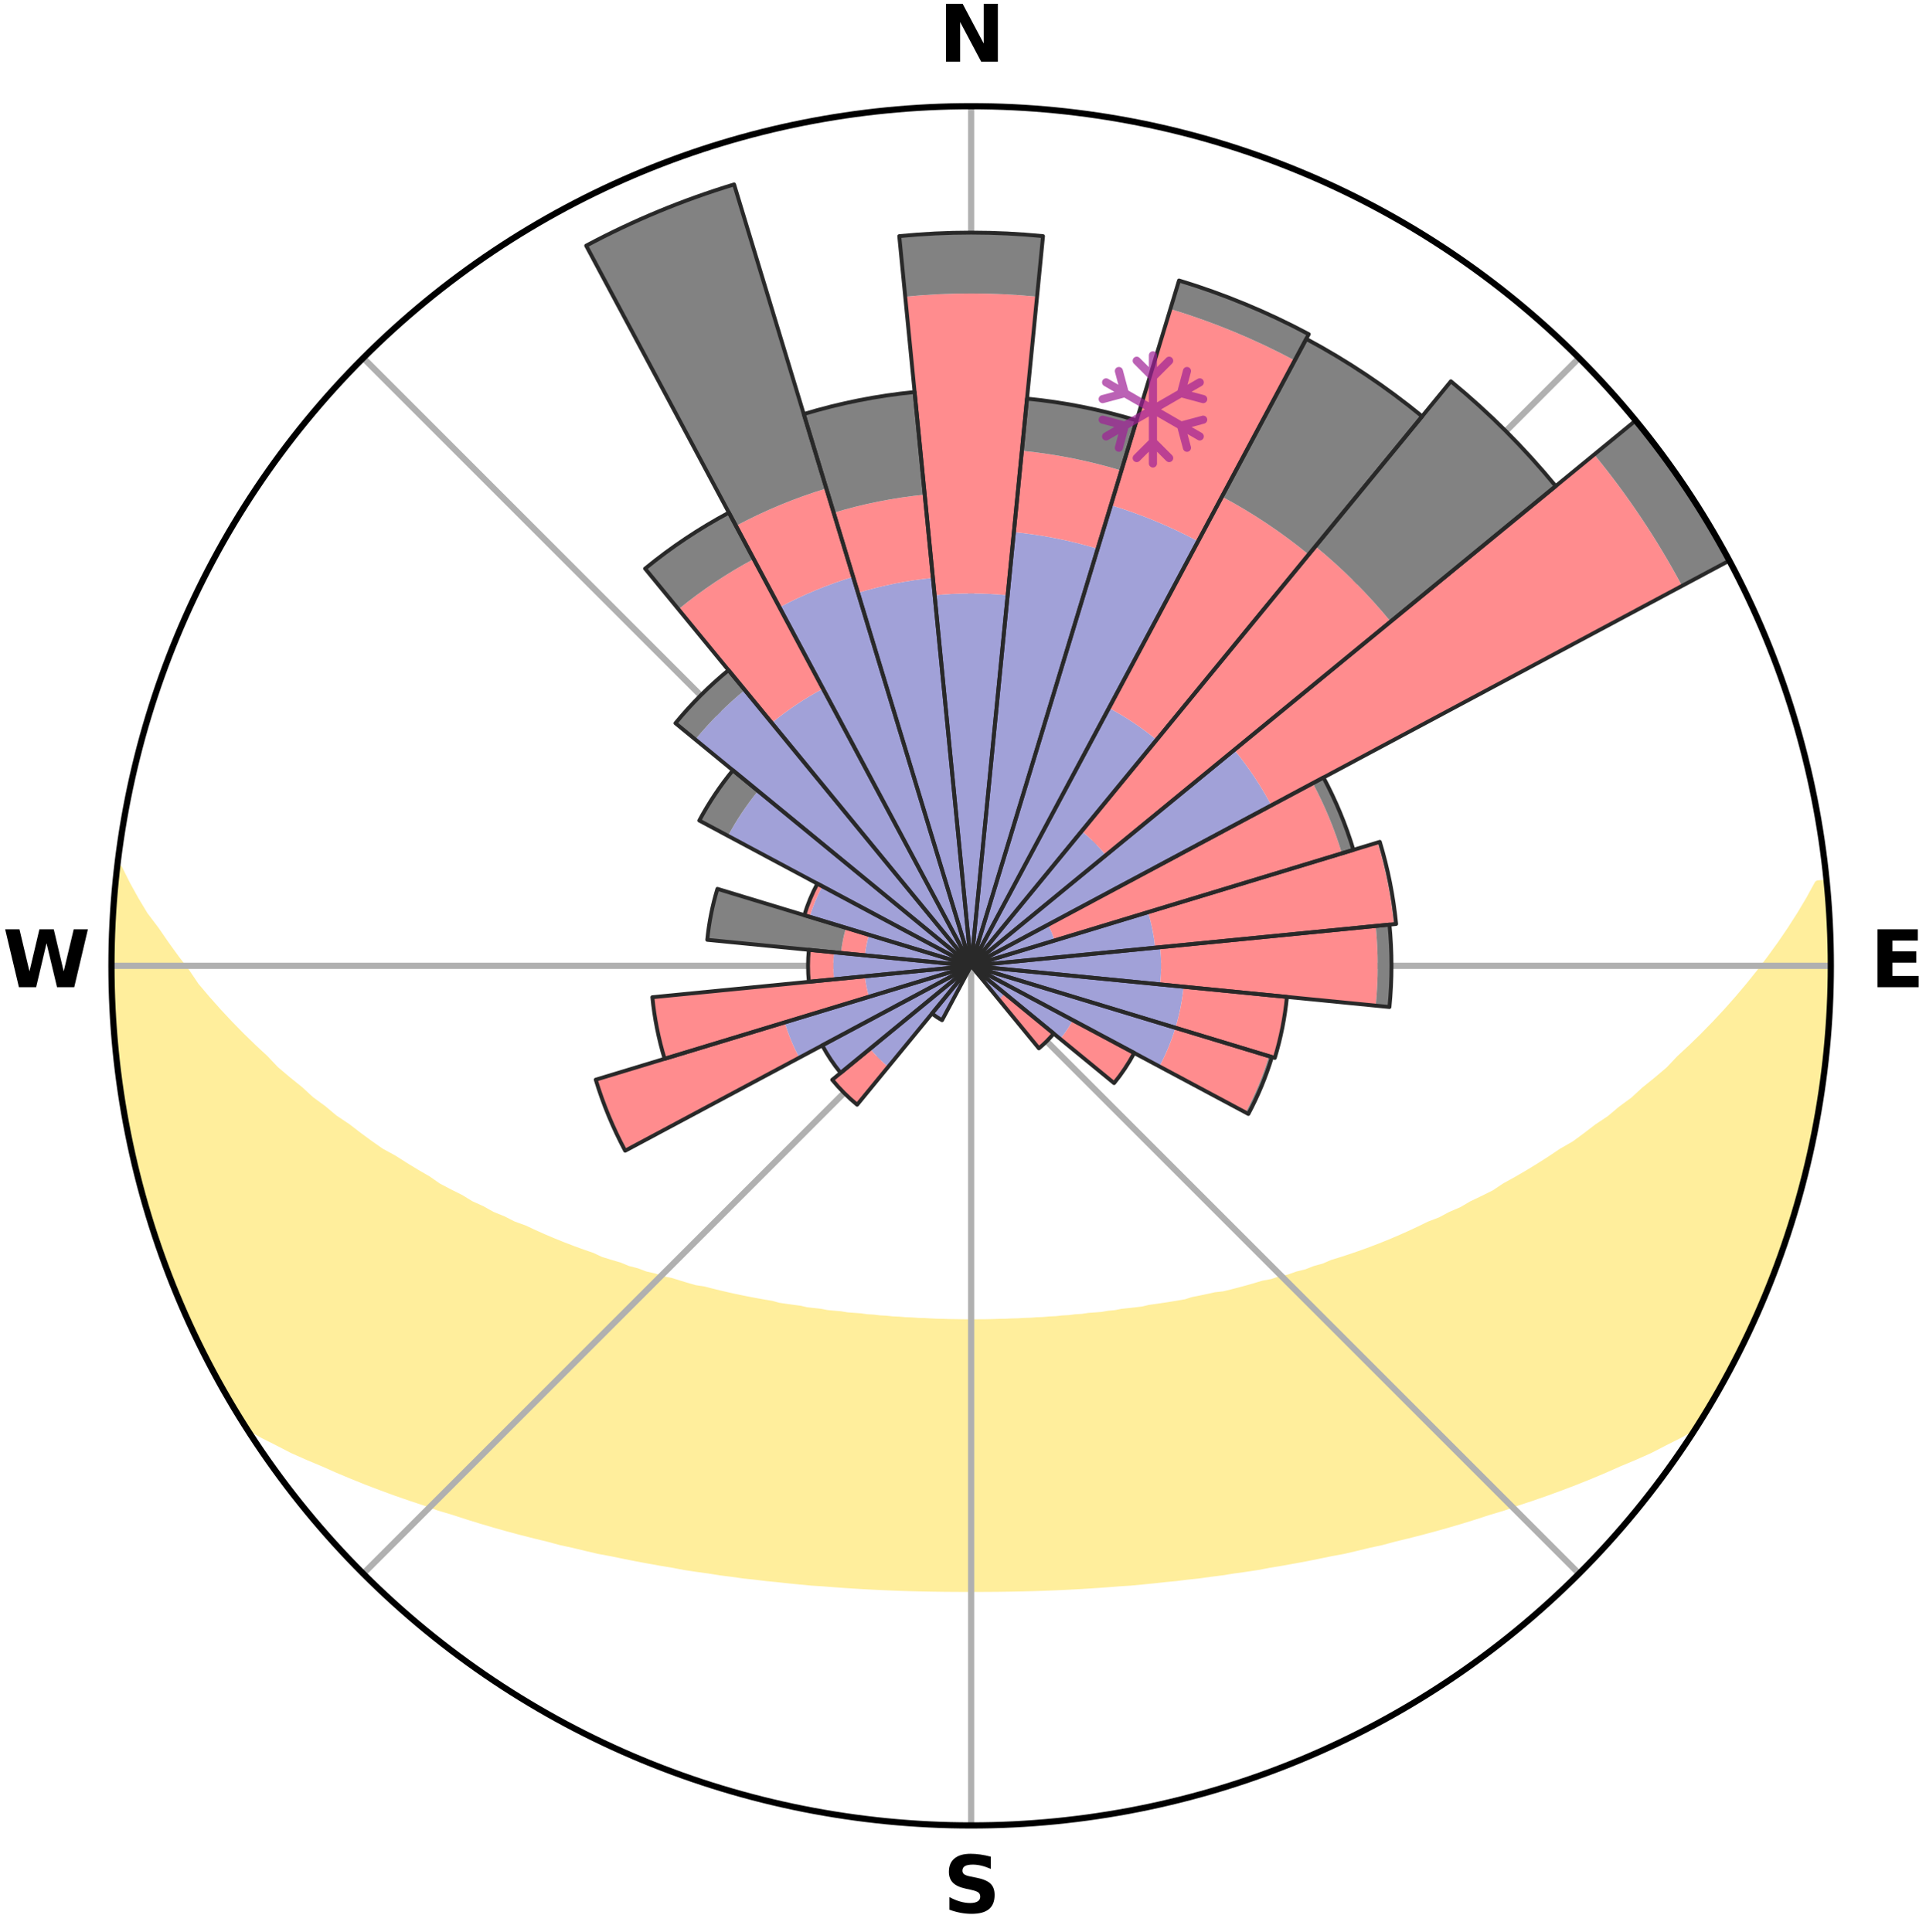 <?xml version="1.0" encoding="utf-8" standalone="no"?>
<!DOCTYPE svg PUBLIC "-//W3C//DTD SVG 1.1//EN"
  "http://www.w3.org/Graphics/SVG/1.1/DTD/svg11.dtd">
<svg xmlns:xlink="http://www.w3.org/1999/xlink" width="248.41pt" height="249.158pt" viewBox="0 0 248.41 249.158" xmlns="http://www.w3.org/2000/svg" version="1.1">
 <title>Ski Rose for Kokhta - Mitarbi (Bakuriani)</title>
 <defs>
  <style type="text/css">*{stroke-linejoin: round; stroke-linecap: butt}</style>
 </defs>
 <g id="figure_1">
  <g id="patch_1">
   <path d="M 0 249.158 
L 248.41 249.158 
L 248.41 0 
L 0 0 
z
" style="fill: #ffffff"/>
  </g>
  <g id="axes_1">
   <g id="patch_2">
    <path d="M 236.135 124.579 
C 236.135 110.018 233.267 95.599 227.695 82.147 
C 222.122 68.695 213.955 56.471 203.659 46.175 
C 193.363 35.879 181.139 27.711 167.687 22.139 
C 154.235 16.567 139.815 13.699 125.255 13.699 
C 110.694 13.699 96.275 16.567 82.823 22.139 
C 69.371 27.711 57.147 35.879 46.851 46.175 
C 36.555 56.471 28.387 68.695 22.815 82.147 
C 17.243 95.599 14.375 110.018 14.375 124.579 
C 14.375 139.14 17.243 153.559 22.815 167.011 
C 28.387 180.463 36.555 192.687 46.851 202.983 
C 57.147 213.279 69.371 221.447 82.823 227.019 
C 96.275 232.591 110.694 235.459 125.255 235.459 
C 139.815 235.459 154.235 232.591 167.687 227.019 
C 181.139 221.447 193.363 213.279 203.659 202.983 
C 213.955 192.687 222.122 180.463 227.695 167.011 
C 233.267 153.559 236.135 139.14 236.135 124.579 
M 125.255 124.579 
C 125.255 124.579 125.255 124.579 125.255 124.579 
C 125.255 124.579 125.255 124.579 125.255 124.579 
C 125.255 124.579 125.255 124.579 125.255 124.579 
C 125.255 124.579 125.255 124.579 125.255 124.579 
C 125.255 124.579 125.255 124.579 125.255 124.579 
C 125.255 124.579 125.255 124.579 125.255 124.579 
C 125.255 124.579 125.255 124.579 125.255 124.579 
C 125.255 124.579 125.255 124.579 125.255 124.579 
C 125.255 124.579 125.255 124.579 125.255 124.579 
C 125.255 124.579 125.255 124.579 125.255 124.579 
C 125.255 124.579 125.255 124.579 125.255 124.579 
C 125.255 124.579 125.255 124.579 125.255 124.579 
C 125.255 124.579 125.255 124.579 125.255 124.579 
C 125.255 124.579 125.255 124.579 125.255 124.579 
C 125.255 124.579 125.255 124.579 125.255 124.579 
C 125.255 124.579 125.255 124.579 125.255 124.579 
z
" style="fill: #ffffff"/>
   </g>
   <g id="PolyCollection_1">
    <defs>
     <path id="ma3cc9fc4c9" d="M 235.514 -135.196 
L 234.504 -135.099 
L 233.403 -133.091 
L 232.228 -131.122 
L 230.993 -129.196 
L 229.71 -127.314 
L 228.384 -125.479 
L 227.022 -123.691 
L 225.625 -121.951 
L 224.197 -120.259 
L 222.74 -118.617 
L 221.256 -117.024 
L 219.748 -115.48 
L 218.217 -113.987 
L 216.666 -112.545 
L 215.32 -111.119 
L 213.731 -109.773 
L 212.127 -108.478 
L 210.73 -107.189 
L 209.1 -105.991 
L 207.676 -104.791 
L 206.026 -103.69 
L 204.582 -102.58 
L 203.129 -101.512 
L 201.459 -100.552 
L 199.995 -99.571 
L 198.525 -98.633 
L 197.052 -97.735 
L 195.578 -96.878 
L 194.102 -96.062 
L 192.82 -95.201 
L 191.343 -94.461 
L 189.87 -93.759 
L 188.585 -93.004 
L 187.119 -92.375 
L 185.836 -91.686 
L 184.381 -91.127 
L 183.104 -90.503 
L 181.831 -89.909 
L 180.562 -89.345 
L 179.297 -88.809 
L 178.038 -88.302 
L 176.785 -87.823 
L 175.539 -87.37 
L 174.302 -86.944 
L 173.073 -86.543 
L 171.853 -86.167 
L 170.776 -85.701 
L 169.572 -85.37 
L 168.505 -84.948 
L 167.321 -84.66 
L 166.265 -84.278 
L 165.102 -84.031 
L 164.06 -83.687 
L 162.919 -83.476 
L 161.892 -83.168 
L 160.872 -82.877 
L 159.858 -82.602 
L 158.851 -82.343 
L 157.851 -82.099 
L 156.778 -81.978 
L 155.796 -81.761 
L 154.823 -81.557 
L 153.857 -81.366 
L 152.965 -81.083 
L 152.011 -80.917 
L 151.066 -80.761 
L 150.128 -80.616 
L 149.199 -80.479 
L 148.278 -80.352 
L 147.41 -80.143 
L 146.502 -80.034 
L 145.601 -79.933 
L 144.709 -79.838 
L 143.857 -79.669 
L 142.977 -79.589 
L 142.132 -79.44 
L 141.263 -79.373 
L 140.401 -79.31 
L 139.567 -79.187 
L 138.716 -79.135 
L 137.888 -79.027 
L 137.046 -78.984 
L 136.223 -78.892 
L 135.391 -78.857 
L 134.573 -78.779 
L 133.749 -78.751 
L 132.935 -78.687 
L 132.117 -78.665 
L 131.306 -78.614 
L 130.494 -78.596 
L 129.686 -78.557 
L 128.878 -78.544 
L 128.072 -78.517 
L 127.267 -78.498 
L 126.462 -78.493 
L 125.657 -78.486 
L 124.853 -78.486 
L 124.048 -78.493 
L 123.243 -78.509 
L 122.438 -78.519 
L 121.632 -78.546 
L 120.824 -78.56 
L 120.016 -78.599 
L 119.208 -78.646 
L 118.394 -78.669 
L 117.582 -78.728 
L 116.762 -78.756 
L 115.947 -78.829 
L 115.12 -78.863 
L 114.3 -78.95 
L 113.465 -78.992 
L 112.64 -79.093 
L 111.796 -79.143 
L 110.966 -79.26 
L 110.111 -79.32 
L 109.25 -79.383 
L 108.41 -79.525 
L 107.537 -79.6 
L 106.657 -79.68 
L 105.806 -79.849 
L 104.914 -79.945 
L 104.014 -80.046 
L 103.151 -80.246 
L 102.239 -80.365 
L 101.318 -80.493 
L 100.389 -80.629 
L 99.511 -80.875 
L 98.57 -81.033 
L 97.62 -81.201 
L 96.663 -81.381 
L 95.697 -81.573 
L 94.724 -81.777 
L 93.744 -81.994 
L 92.756 -82.225 
L 91.76 -82.47 
L 90.758 -82.73 
L 89.652 -82.894 
L 88.633 -83.185 
L 87.607 -83.493 
L 86.575 -83.819 
L 85.426 -84.049 
L 84.379 -84.411 
L 83.208 -84.678 
L 82.149 -85.08 
L 80.958 -85.389 
L 79.888 -85.832 
L 78.679 -86.185 
L 77.461 -86.562 
L 76.376 -87.073 
L 75.144 -87.499 
L 73.903 -87.95 
L 72.655 -88.428 
L 71.4 -88.934 
L 70.14 -89.467 
L 68.876 -90.03 
L 67.607 -90.622 
L 66.162 -91.146 
L 64.885 -91.801 
L 63.426 -92.393 
L 62.145 -93.113 
L 60.677 -93.777 
L 59.395 -94.565 
L 57.923 -95.302 
L 56.45 -96.079 
L 55.174 -96.973 
L 53.703 -97.827 
L 52.234 -98.721 
L 50.769 -99.656 
L 49.1 -100.567 
L 47.643 -101.589 
L 46.193 -102.653 
L 44.753 -103.76 
L 43.106 -104.857 
L 41.686 -106.052 
L 40.06 -107.246 
L 38.666 -108.531 
L 37.065 -109.821 
L 35.48 -111.162 
L 34.137 -112.583 
L 32.589 -114.021 
L 31.061 -115.509 
L 29.556 -117.047 
L 28.075 -118.635 
L 26.62 -120.273 
L 25.194 -121.959 
L 24.027 -123.696 
L 22.665 -125.474 
L 21.34 -127.3 
L 20.055 -129.172 
L 18.595 -131.103 
L 17.415 -133.066 
L 16.306 -135.07 
L 15.289 -137.108 
L 15.092 -137.131 
L 15.092 -137.131 
L 15.048 -135.191 
L 14.84 -133.269 
L 14.664 -131.343 
L 14.52 -129.414 
L 14.431 -127.481 
L 14.552 -125.545 
L 14.505 -123.613 
L 14.49 -121.679 
L 14.507 -119.744 
L 14.582 -117.81 
L 14.831 -115.889 
L 14.939 -113.957 
L 15.11 -112.03 
L 15.442 -110.122 
L 15.64 -108.197 
L 15.906 -106.28 
L 16.358 -104.396 
L 16.606 -102.474 
L 17.156 -100.614 
L 17.46 -98.7 
L 18.07 -96.859 
L 18.432 -94.955 
L 19.054 -93.121 
L 19.523 -91.242 
L 20.202 -89.429 
L 20.783 -87.584 
L 21.421 -85.757 
L 22.188 -83.98 
L 22.863 -82.167 
L 23.595 -80.376 
L 24.41 -78.621 
L 25.184 -76.848 
L 26.034 -75.109 
L 26.91 -73.384 
L 27.903 -71.721 
L 28.765 -69.988 
L 29.741 -68.317 
L 30.723 -66.65 
L 32.014 -65.178 
L 33.931 -64.133 
L 35.878 -63.152 
L 37.771 -62.177 
L 39.742 -61.303 
L 41.714 -60.476 
L 43.61 -59.636 
L 45.508 -58.841 
L 47.396 -58.081 
L 49.282 -57.364 
L 51.155 -56.679 
L 53.023 -56.034 
L 54.876 -55.418 
L 56.664 -54.78 
L 58.5 -54.234 
L 60.269 -53.659 
L 62.028 -53.114 
L 63.777 -52.597 
L 65.515 -52.108 
L 67.241 -51.646 
L 68.956 -51.21 
L 70.659 -50.797 
L 72.309 -50.351 
L 73.988 -49.986 
L 75.622 -49.592 
L 77.242 -49.213 
L 78.886 -48.911 
L 80.488 -48.58 
L 82.077 -48.262 
L 83.659 -47.969 
L 85.227 -47.687 
L 86.789 -47.429 
L 88.317 -47.138 
L 89.857 -46.905 
L 91.39 -46.695 
L 92.894 -46.453 
L 94.405 -46.263 
L 95.895 -46.051 
L 97.392 -45.895 
L 98.866 -45.711 
L 100.343 -45.569 
L 101.804 -45.41 
L 103.259 -45.263 
L 104.707 -45.128 
L 106.158 -45.037 
L 107.596 -44.923 
L 109.028 -44.82 
L 110.455 -44.728 
L 111.879 -44.646 
L 113.298 -44.573 
L 114.714 -44.51 
L 116.126 -44.456 
L 117.536 -44.411 
L 118.943 -44.375 
L 120.348 -44.348 
L 121.751 -44.329 
L 123.153 -44.317 
L 124.554 -44.313 
L 125.955 -44.313 
L 127.357 -44.317 
L 128.759 -44.329 
L 130.162 -44.348 
L 131.567 -44.375 
L 132.974 -44.411 
L 134.384 -44.456 
L 135.796 -44.51 
L 137.212 -44.573 
L 138.631 -44.646 
L 140.054 -44.728 
L 141.482 -44.82 
L 142.914 -44.923 
L 144.351 -45.037 
L 145.802 -45.129 
L 147.251 -45.264 
L 148.706 -45.41 
L 150.166 -45.57 
L 151.644 -45.711 
L 153.118 -45.896 
L 154.615 -46.052 
L 156.104 -46.264 
L 157.615 -46.454 
L 159.12 -46.695 
L 160.653 -46.906 
L 162.192 -47.138 
L 163.72 -47.429 
L 165.282 -47.687 
L 166.85 -47.969 
L 168.433 -48.262 
L 170.021 -48.581 
L 171.624 -48.912 
L 173.268 -49.214 
L 174.887 -49.592 
L 176.521 -49.987 
L 178.201 -50.352 
L 179.85 -50.798 
L 181.553 -51.21 
L 183.268 -51.647 
L 184.995 -52.109 
L 186.733 -52.598 
L 188.481 -53.114 
L 190.24 -53.66 
L 192.009 -54.235 
L 193.845 -54.781 
L 195.633 -55.419 
L 197.486 -56.034 
L 199.354 -56.68 
L 201.227 -57.364 
L 203.113 -58.082 
L 205.001 -58.841 
L 206.899 -59.637 
L 208.795 -60.476 
L 210.767 -61.303 
L 212.738 -62.178 
L 214.63 -63.153 
L 216.577 -64.134 
L 218.495 -65.179 
L 219.795 -66.645 
L 220.79 -68.305 
L 221.757 -69.981 
L 222.676 -71.684 
L 223.587 -73.39 
L 224.453 -75.121 
L 225.259 -76.88 
L 226.15 -78.599 
L 226.797 -80.427 
L 227.551 -82.207 
L 228.415 -83.943 
L 229.064 -85.766 
L 229.662 -87.607 
L 230.388 -89.402 
L 230.952 -91.253 
L 231.569 -93.088 
L 232.03 -94.968 
L 232.562 -96.828 
L 233.048 -98.7 
L 233.489 -100.584 
L 233.887 -102.478 
L 234.24 -104.38 
L 234.55 -106.289 
L 234.894 -108.193 
L 235.115 -110.116 
L 235.295 -112.042 
L 235.566 -113.957 
L 235.735 -115.884 
L 235.798 -117.818 
L 235.961 -119.746 
L 236.09 -121.677 
L 236.104 -123.612 
L 236.023 -125.546 
L 236.047 -127.48 
L 235.956 -129.412 
L 235.914 -131.347 
L 235.759 -133.276 
L 235.514 -135.196 
z
" style="stroke: #ffee9c"/>
    </defs>
    <g clip-path="url(#pdf9a53c832)">
     <use xlink:href="#ma3cc9fc4c9" x="0" y="249.158" style="fill: #ffee9c; stroke: #ffee9c"/>
    </g>
   </g>
   <g id="matplotlib.axis_1">
    <g id="xtick_1">
     <g id="line2d_1">
      <path d="M 125.255 124.579 
L 125.255 13.699 
" clip-path="url(#pdf9a53c832)" style="fill: none; stroke: #b0b0b0; stroke-width: 0.8; stroke-linecap: square"/>
     </g>
     <g id="text_1">
      <!-- N -->
      <g transform="translate(121.07 7.958) scale(0.1 -0.1)">
       <defs>
        <path id="DejaVuSans-Bold-4e" d="M 588 4666 
L 1931 4666 
L 3628 1466 
L 3628 4666 
L 4769 4666 
L 4769 0 
L 3425 0 
L 1728 3200 
L 1728 0 
L 588 0 
L 588 4666 
z
" transform="scale(0.016)"/>
       </defs>
       <use xlink:href="#DejaVuSans-Bold-4e"/>
      </g>
     </g>
    </g>
    <g id="xtick_2">
     <g id="line2d_2">
      <path d="M 125.255 124.579 
L 203.659 46.175 
" clip-path="url(#pdf9a53c832)" style="fill: none; stroke: #b0b0b0; stroke-width: 0.8; stroke-linecap: square"/>
     </g>
    </g>
    <g id="xtick_3">
     <g id="line2d_3">
      <path d="M 125.255 124.579 
L 236.135 124.579 
" clip-path="url(#pdf9a53c832)" style="fill: none; stroke: #b0b0b0; stroke-width: 0.8; stroke-linecap: square"/>
     </g>
     <g id="text_2">
      <!-- E -->
      <g transform="translate(241.219 127.338) scale(0.1 -0.1)">
       <defs>
        <path id="DejaVuSans-Bold-45" d="M 588 4666 
L 3834 4666 
L 3834 3756 
L 1791 3756 
L 1791 2888 
L 3713 2888 
L 3713 1978 
L 1791 1978 
L 1791 909 
L 3903 909 
L 3903 0 
L 588 0 
L 588 4666 
z
" transform="scale(0.016)"/>
       </defs>
       <use xlink:href="#DejaVuSans-Bold-45"/>
      </g>
     </g>
    </g>
    <g id="xtick_4">
     <g id="line2d_4">
      <path d="M 125.255 124.579 
L 203.659 202.983 
" clip-path="url(#pdf9a53c832)" style="fill: none; stroke: #b0b0b0; stroke-width: 0.8; stroke-linecap: square"/>
     </g>
    </g>
    <g id="xtick_5">
     <g id="line2d_5">
      <path d="M 125.255 124.579 
L 125.255 235.459 
" clip-path="url(#pdf9a53c832)" style="fill: none; stroke: #b0b0b0; stroke-width: 0.8; stroke-linecap: square"/>
     </g>
     <g id="text_3">
      <!-- S -->
      <g transform="translate(121.654 246.718) scale(0.1 -0.1)">
       <defs>
        <path id="DejaVuSans-Bold-53" d="M 3834 4519 
L 3834 3531 
Q 3450 3703 3084 3790 
Q 2719 3878 2394 3878 
Q 1963 3878 1756 3759 
Q 1550 3641 1550 3391 
Q 1550 3203 1689 3098 
Q 1828 2994 2194 2919 
L 2706 2816 
Q 3484 2659 3812 2340 
Q 4141 2022 4141 1434 
Q 4141 663 3683 286 
Q 3225 -91 2284 -91 
Q 1841 -91 1394 -6 
Q 947 78 500 244 
L 500 1259 
Q 947 1022 1364 901 
Q 1781 781 2169 781 
Q 2563 781 2772 912 
Q 2981 1044 2981 1288 
Q 2981 1506 2839 1625 
Q 2697 1744 2272 1838 
L 1806 1941 
Q 1106 2091 782 2419 
Q 459 2747 459 3303 
Q 459 4000 909 4375 
Q 1359 4750 2203 4750 
Q 2588 4750 2994 4692 
Q 3400 4634 3834 4519 
z
" transform="scale(0.016)"/>
       </defs>
       <use xlink:href="#DejaVuSans-Bold-53"/>
      </g>
     </g>
    </g>
    <g id="xtick_6">
     <g id="line2d_6">
      <path d="M 125.255 124.579 
L 46.851 202.983 
" clip-path="url(#pdf9a53c832)" style="fill: none; stroke: #b0b0b0; stroke-width: 0.8; stroke-linecap: square"/>
     </g>
    </g>
    <g id="xtick_7">
     <g id="line2d_7">
      <path d="M 125.255 124.579 
L 14.375 124.579 
" clip-path="url(#pdf9a53c832)" style="fill: none; stroke: #b0b0b0; stroke-width: 0.8; stroke-linecap: square"/>
     </g>
     <g id="text_4">
      <!-- W -->
      <g transform="translate(0.36 127.338) scale(0.1 -0.1)">
       <defs>
        <path id="DejaVuSans-Bold-57" d="M 191 4666 
L 1344 4666 
L 2150 1275 
L 2950 4666 
L 4109 4666 
L 4909 1275 
L 5716 4666 
L 6859 4666 
L 5759 0 
L 4372 0 
L 3525 3547 
L 2688 0 
L 1300 0 
L 191 4666 
z
" transform="scale(0.016)"/>
       </defs>
       <use xlink:href="#DejaVuSans-Bold-57"/>
      </g>
     </g>
    </g>
    <g id="xtick_8">
     <g id="line2d_8">
      <path d="M 125.255 124.579 
L 46.851 46.175 
" clip-path="url(#pdf9a53c832)" style="fill: none; stroke: #b0b0b0; stroke-width: 0.8; stroke-linecap: square"/>
     </g>
    </g>
   </g>
   <g id="matplotlib.axis_2"/>
   <g id="patch_3">
    <path d="M 125.255 124.579 
C 125.255 124.579 125.255 124.579 125.255 124.579 
C 125.255 124.579 125.255 124.579 125.255 124.579 
L 125.255 124.579 
C 125.255 124.579 125.255 124.579 125.255 124.579 
C 125.255 124.579 125.255 124.579 125.255 124.579 
z
" clip-path="url(#pdf9a53c832)" style="fill: #d9d9d9"/>
   </g>
   <g id="patch_4">
    <path d="M 125.255 124.579 
C 125.255 124.579 125.255 124.579 125.255 124.579 
C 125.255 124.579 125.255 124.579 125.255 124.579 
L 125.255 124.579 
C 125.255 124.579 125.255 124.579 125.255 124.579 
C 125.255 124.579 125.255 124.579 125.255 124.579 
z
" clip-path="url(#pdf9a53c832)" style="fill: #d9d9d9"/>
   </g>
   <g id="patch_5">
    <path d="M 125.255 124.579 
C 125.255 124.579 125.255 124.579 125.255 124.579 
C 125.255 124.579 125.255 124.579 125.255 124.579 
L 125.255 124.579 
C 125.255 124.579 125.255 124.579 125.255 124.579 
C 125.255 124.579 125.255 124.579 125.255 124.579 
z
" clip-path="url(#pdf9a53c832)" style="fill: #d9d9d9"/>
   </g>
   <g id="patch_6">
    <path d="M 125.255 124.579 
C 125.255 124.579 125.255 124.579 125.255 124.579 
C 125.255 124.579 125.255 124.579 125.255 124.579 
L 125.255 124.579 
C 125.255 124.579 125.255 124.579 125.255 124.579 
C 125.255 124.579 125.255 124.579 125.255 124.579 
z
" clip-path="url(#pdf9a53c832)" style="fill: #d9d9d9"/>
   </g>
   <g id="patch_7">
    <path d="M 125.255 124.579 
C 125.255 124.579 125.255 124.579 125.255 124.579 
C 125.255 124.579 125.255 124.579 125.255 124.579 
L 125.255 124.579 
C 125.255 124.579 125.255 124.579 125.255 124.579 
C 125.255 124.579 125.255 124.579 125.255 124.579 
z
" clip-path="url(#pdf9a53c832)" style="fill: #d9d9d9"/>
   </g>
   <g id="patch_8">
    <path d="M 125.255 124.579 
C 125.255 124.579 125.255 124.579 125.255 124.579 
C 125.255 124.579 125.255 124.579 125.255 124.579 
L 125.255 124.579 
C 125.255 124.579 125.255 124.579 125.255 124.579 
C 125.255 124.579 125.255 124.579 125.255 124.579 
z
" clip-path="url(#pdf9a53c832)" style="fill: #d9d9d9"/>
   </g>
   <g id="patch_9">
    <path d="M 125.255 124.579 
C 125.255 124.579 125.255 124.579 125.255 124.579 
C 125.255 124.579 125.255 124.579 125.255 124.579 
L 125.255 124.579 
C 125.255 124.579 125.255 124.579 125.255 124.579 
C 125.255 124.579 125.255 124.579 125.255 124.579 
z
" clip-path="url(#pdf9a53c832)" style="fill: #d9d9d9"/>
   </g>
   <g id="patch_10">
    <path d="M 125.255 124.579 
C 125.255 124.579 125.255 124.579 125.255 124.579 
C 125.255 124.579 125.255 124.579 125.255 124.579 
L 125.255 124.579 
C 125.255 124.579 125.255 124.579 125.255 124.579 
C 125.255 124.579 125.255 124.579 125.255 124.579 
z
" clip-path="url(#pdf9a53c832)" style="fill: #d9d9d9"/>
   </g>
   <g id="patch_11">
    <path d="M 125.255 124.579 
C 125.255 124.579 125.255 124.579 125.255 124.579 
C 125.255 124.579 125.255 124.579 125.255 124.579 
L 125.255 124.579 
C 125.255 124.579 125.255 124.579 125.255 124.579 
C 125.255 124.579 125.255 124.579 125.255 124.579 
z
" clip-path="url(#pdf9a53c832)" style="fill: #d9d9d9"/>
   </g>
   <g id="patch_12">
    <path d="M 125.255 124.579 
C 125.255 124.579 125.255 124.579 125.255 124.579 
C 125.255 124.579 125.255 124.579 125.255 124.579 
L 125.255 124.579 
C 125.255 124.579 125.255 124.579 125.255 124.579 
C 125.255 124.579 125.255 124.579 125.255 124.579 
z
" clip-path="url(#pdf9a53c832)" style="fill: #d9d9d9"/>
   </g>
   <g id="patch_13">
    <path d="M 125.255 124.579 
C 125.255 124.579 125.255 124.579 125.255 124.579 
C 125.255 124.579 125.255 124.579 125.255 124.579 
L 125.255 124.579 
C 125.255 124.579 125.255 124.579 125.255 124.579 
C 125.255 124.579 125.255 124.579 125.255 124.579 
z
" clip-path="url(#pdf9a53c832)" style="fill: #d9d9d9"/>
   </g>
   <g id="patch_14">
    <path d="M 125.255 124.579 
C 125.255 124.579 125.255 124.579 125.255 124.579 
C 125.255 124.579 125.255 124.579 125.255 124.579 
L 125.255 124.579 
C 125.255 124.579 125.255 124.579 125.255 124.579 
C 125.255 124.579 125.255 124.579 125.255 124.579 
z
" clip-path="url(#pdf9a53c832)" style="fill: #d9d9d9"/>
   </g>
   <g id="patch_15">
    <path d="M 125.255 124.579 
C 125.255 124.579 125.255 124.579 125.255 124.579 
C 125.255 124.579 125.255 124.579 125.255 124.579 
L 125.255 124.579 
C 125.255 124.579 125.255 124.579 125.255 124.579 
C 125.255 124.579 125.255 124.579 125.255 124.579 
z
" clip-path="url(#pdf9a53c832)" style="fill: #d9d9d9"/>
   </g>
   <g id="patch_16">
    <path d="M 125.255 124.579 
C 125.255 124.579 125.255 124.579 125.255 124.579 
C 125.255 124.579 125.255 124.579 125.255 124.579 
L 125.255 124.579 
C 125.255 124.579 125.255 124.579 125.255 124.579 
C 125.255 124.579 125.255 124.579 125.255 124.579 
z
" clip-path="url(#pdf9a53c832)" style="fill: #d9d9d9"/>
   </g>
   <g id="patch_17">
    <path d="M 125.255 124.579 
C 125.255 124.579 125.255 124.579 125.255 124.579 
C 125.255 124.579 125.255 124.579 125.255 124.579 
L 125.255 124.579 
C 125.255 124.579 125.255 124.579 125.255 124.579 
C 125.255 124.579 125.255 124.579 125.255 124.579 
z
" clip-path="url(#pdf9a53c832)" style="fill: #d9d9d9"/>
   </g>
   <g id="patch_18">
    <path d="M 125.255 124.579 
C 125.255 124.579 125.255 124.579 125.255 124.579 
C 125.255 124.579 125.255 124.579 125.255 124.579 
L 125.255 124.579 
C 125.255 124.579 125.255 124.579 125.255 124.579 
C 125.255 124.579 125.255 124.579 125.255 124.579 
z
" clip-path="url(#pdf9a53c832)" style="fill: #d9d9d9"/>
   </g>
   <g id="patch_19">
    <path d="M 125.255 124.579 
C 125.255 124.579 125.255 124.579 125.255 124.579 
C 125.255 124.579 125.255 124.579 125.255 124.579 
L 125.255 124.579 
C 125.255 124.579 125.255 124.579 125.255 124.579 
C 125.255 124.579 125.255 124.579 125.255 124.579 
z
" clip-path="url(#pdf9a53c832)" style="fill: #d9d9d9"/>
   </g>
   <g id="patch_20">
    <path d="M 125.255 124.579 
C 125.255 124.579 125.255 124.579 125.255 124.579 
C 125.255 124.579 125.255 124.579 125.255 124.579 
L 125.255 124.579 
C 125.255 124.579 125.255 124.579 125.255 124.579 
C 125.255 124.579 125.255 124.579 125.255 124.579 
z
" clip-path="url(#pdf9a53c832)" style="fill: #d9d9d9"/>
   </g>
   <g id="patch_21">
    <path d="M 125.255 124.579 
C 125.255 124.579 125.255 124.579 125.255 124.579 
C 125.255 124.579 125.255 124.579 125.255 124.579 
L 125.255 124.579 
C 125.255 124.579 125.255 124.579 125.255 124.579 
C 125.255 124.579 125.255 124.579 125.255 124.579 
z
" clip-path="url(#pdf9a53c832)" style="fill: #d9d9d9"/>
   </g>
   <g id="patch_22">
    <path d="M 125.255 124.579 
C 125.255 124.579 125.255 124.579 125.255 124.579 
C 125.255 124.579 125.255 124.579 125.255 124.579 
L 125.255 124.579 
C 125.255 124.579 125.255 124.579 125.255 124.579 
C 125.255 124.579 125.255 124.579 125.255 124.579 
z
" clip-path="url(#pdf9a53c832)" style="fill: #d9d9d9"/>
   </g>
   <g id="patch_23">
    <path d="M 125.255 124.579 
C 125.255 124.579 125.255 124.579 125.255 124.579 
C 125.255 124.579 125.255 124.579 125.255 124.579 
L 125.255 124.579 
C 125.255 124.579 125.255 124.579 125.255 124.579 
C 125.255 124.579 125.255 124.579 125.255 124.579 
z
" clip-path="url(#pdf9a53c832)" style="fill: #d9d9d9"/>
   </g>
   <g id="patch_24">
    <path d="M 125.255 124.579 
C 125.255 124.579 125.255 124.579 125.255 124.579 
C 125.255 124.579 125.255 124.579 125.255 124.579 
L 125.255 124.579 
C 125.255 124.579 125.255 124.579 125.255 124.579 
C 125.255 124.579 125.255 124.579 125.255 124.579 
z
" clip-path="url(#pdf9a53c832)" style="fill: #d9d9d9"/>
   </g>
   <g id="patch_25">
    <path d="M 125.255 124.579 
C 125.255 124.579 125.255 124.579 125.255 124.579 
C 125.255 124.579 125.255 124.579 125.255 124.579 
L 125.255 124.579 
C 125.255 124.579 125.255 124.579 125.255 124.579 
C 125.255 124.579 125.255 124.579 125.255 124.579 
z
" clip-path="url(#pdf9a53c832)" style="fill: #d9d9d9"/>
   </g>
   <g id="patch_26">
    <path d="M 125.255 124.579 
C 125.255 124.579 125.255 124.579 125.255 124.579 
C 125.255 124.579 125.255 124.579 125.255 124.579 
L 125.255 124.579 
C 125.255 124.579 125.255 124.579 125.255 124.579 
C 125.255 124.579 125.255 124.579 125.255 124.579 
z
" clip-path="url(#pdf9a53c832)" style="fill: #d9d9d9"/>
   </g>
   <g id="patch_27">
    <path d="M 125.255 124.579 
C 125.255 124.579 125.255 124.579 125.255 124.579 
C 125.255 124.579 125.255 124.579 125.255 124.579 
L 125.255 124.579 
C 125.255 124.579 125.255 124.579 125.255 124.579 
C 125.255 124.579 125.255 124.579 125.255 124.579 
z
" clip-path="url(#pdf9a53c832)" style="fill: #d9d9d9"/>
   </g>
   <g id="patch_28">
    <path d="M 125.255 124.579 
C 125.255 124.579 125.255 124.579 125.255 124.579 
C 125.255 124.579 125.255 124.579 125.255 124.579 
L 125.255 124.579 
C 125.255 124.579 125.255 124.579 125.255 124.579 
C 125.255 124.579 125.255 124.579 125.255 124.579 
z
" clip-path="url(#pdf9a53c832)" style="fill: #d9d9d9"/>
   </g>
   <g id="patch_29">
    <path d="M 125.255 124.579 
C 125.255 124.579 125.255 124.579 125.255 124.579 
C 125.255 124.579 125.255 124.579 125.255 124.579 
L 125.255 124.579 
C 125.255 124.579 125.255 124.579 125.255 124.579 
C 125.255 124.579 125.255 124.579 125.255 124.579 
z
" clip-path="url(#pdf9a53c832)" style="fill: #d9d9d9"/>
   </g>
   <g id="patch_30">
    <path d="M 125.255 124.579 
C 125.255 124.579 125.255 124.579 125.255 124.579 
C 125.255 124.579 125.255 124.579 125.255 124.579 
L 125.255 124.579 
C 125.255 124.579 125.255 124.579 125.255 124.579 
C 125.255 124.579 125.255 124.579 125.255 124.579 
z
" clip-path="url(#pdf9a53c832)" style="fill: #d9d9d9"/>
   </g>
   <g id="patch_31">
    <path d="M 125.255 124.579 
C 125.255 124.579 125.255 124.579 125.255 124.579 
C 125.255 124.579 125.255 124.579 125.255 124.579 
L 125.255 124.579 
C 125.255 124.579 125.255 124.579 125.255 124.579 
C 125.255 124.579 125.255 124.579 125.255 124.579 
z
" clip-path="url(#pdf9a53c832)" style="fill: #d9d9d9"/>
   </g>
   <g id="patch_32">
    <path d="M 125.255 124.579 
C 125.255 124.579 125.255 124.579 125.255 124.579 
C 125.255 124.579 125.255 124.579 125.255 124.579 
L 125.255 124.579 
C 125.255 124.579 125.255 124.579 125.255 124.579 
C 125.255 124.579 125.255 124.579 125.255 124.579 
z
" clip-path="url(#pdf9a53c832)" style="fill: #d9d9d9"/>
   </g>
   <g id="patch_33">
    <path d="M 125.255 124.579 
C 125.255 124.579 125.255 124.579 125.255 124.579 
C 125.255 124.579 125.255 124.579 125.255 124.579 
L 125.255 124.579 
C 125.255 124.579 125.255 124.579 125.255 124.579 
C 125.255 124.579 125.255 124.579 125.255 124.579 
z
" clip-path="url(#pdf9a53c832)" style="fill: #d9d9d9"/>
   </g>
   <g id="patch_34">
    <path d="M 125.255 124.579 
C 125.255 124.579 125.255 124.579 125.255 124.579 
C 125.255 124.579 125.255 124.579 125.255 124.579 
L 125.255 124.579 
C 125.255 124.579 125.255 124.579 125.255 124.579 
C 125.255 124.579 125.255 124.579 125.255 124.579 
z
" clip-path="url(#pdf9a53c832)" style="fill: #d9d9d9"/>
   </g>
   <g id="patch_35">
    <path d="M 125.255 124.579 
C 125.255 124.579 125.255 124.579 125.255 124.579 
C 125.255 124.579 125.255 124.579 125.255 124.579 
L 129.963 76.777 
C 128.398 76.623 126.827 76.546 125.255 76.546 
C 123.683 76.546 122.111 76.623 120.547 76.777 
z
" clip-path="url(#pdf9a53c832)" style="fill: #a1a1d8"/>
   </g>
   <g id="patch_36">
    <path d="M 125.255 124.579 
C 125.255 124.579 125.255 124.579 125.255 124.579 
C 125.255 124.579 125.255 124.579 125.255 124.579 
L 141.574 70.781 
C 139.813 70.247 138.027 69.8 136.223 69.441 
C 134.418 69.082 132.596 68.812 130.765 68.631 
z
" clip-path="url(#pdf9a53c832)" style="fill: #a1a1d8"/>
   </g>
   <g id="patch_37">
    <path d="M 125.255 124.579 
C 125.255 124.579 125.255 124.579 125.255 124.579 
C 125.255 124.579 125.255 124.579 125.255 124.579 
L 154.526 69.816 
C 152.734 68.858 150.895 67.988 149.018 67.211 
C 147.14 66.433 145.225 65.748 143.28 65.158 
z
" clip-path="url(#pdf9a53c832)" style="fill: #a1a1d8"/>
   </g>
   <g id="patch_38">
    <path d="M 125.255 124.579 
C 125.255 124.579 125.255 124.579 125.255 124.579 
C 125.255 124.579 125.255 124.579 125.255 124.579 
L 149.179 95.427 
C 148.225 94.644 147.233 93.908 146.207 93.222 
C 145.18 92.537 144.121 91.902 143.032 91.32 
z
" clip-path="url(#pdf9a53c832)" style="fill: #a1a1d8"/>
   </g>
   <g id="patch_39">
    <path d="M 125.255 124.579 
C 125.255 124.579 125.255 124.579 125.255 124.579 
C 125.255 124.579 125.255 124.579 125.255 124.579 
L 142.638 110.313 
C 142.171 109.744 141.676 109.199 141.156 108.678 
C 140.635 108.158 140.09 107.663 139.521 107.196 
z
" clip-path="url(#pdf9a53c832)" style="fill: #a1a1d8"/>
   </g>
   <g id="patch_40">
    <path d="M 125.255 124.579 
C 125.255 124.579 125.255 124.579 125.255 124.579 
C 125.255 124.579 125.255 124.579 125.255 124.579 
L 163.978 103.881 
C 163.301 102.614 162.561 101.38 161.763 100.185 
C 160.965 98.99 160.108 97.835 159.196 96.724 
z
" clip-path="url(#pdf9a53c832)" style="fill: #a1a1d8"/>
   </g>
   <g id="patch_41">
    <path d="M 125.255 124.579 
C 125.255 124.579 125.255 124.579 125.255 124.579 
C 125.255 124.579 125.255 124.579 125.255 124.579 
L 136.014 121.315 
C 135.908 120.963 135.783 120.616 135.643 120.276 
C 135.502 119.936 135.344 119.603 135.171 119.279 
z
" clip-path="url(#pdf9a53c832)" style="fill: #a1a1d8"/>
   </g>
   <g id="patch_42">
    <path d="M 125.255 124.579 
C 125.255 124.579 125.255 124.579 125.255 124.579 
C 125.255 124.579 125.255 124.579 125.255 124.579 
L 148.991 122.241 
C 148.915 121.464 148.8 120.692 148.648 119.926 
C 148.496 119.16 148.306 118.402 148.079 117.655 
z
" clip-path="url(#pdf9a53c832)" style="fill: #a1a1d8"/>
   </g>
   <g id="patch_43">
    <path d="M 125.255 124.579 
C 125.255 124.579 125.255 124.579 125.255 124.579 
C 125.255 124.579 125.255 124.579 125.255 124.579 
L 149.642 126.981 
C 149.72 126.183 149.76 125.381 149.76 124.579 
C 149.76 123.777 149.72 122.975 149.642 122.177 
z
" clip-path="url(#pdf9a53c832)" style="fill: #a1a1d8"/>
   </g>
   <g id="patch_44">
    <path d="M 125.255 124.579 
C 125.255 124.579 125.255 124.579 125.255 124.579 
C 125.255 124.579 125.255 124.579 125.255 124.579 
L 151.61 132.574 
C 151.872 131.711 152.091 130.836 152.267 129.952 
C 152.443 129.068 152.575 128.176 152.663 127.279 
z
" clip-path="url(#pdf9a53c832)" style="fill: #a1a1d8"/>
   </g>
   <g id="patch_45">
    <path d="M 125.255 124.579 
C 125.255 124.579 125.255 124.579 125.255 124.579 
C 125.255 124.579 125.255 124.579 125.255 124.579 
L 149.544 137.562 
C 149.969 136.767 150.355 135.951 150.7 135.119 
C 151.045 134.286 151.349 133.437 151.61 132.574 
z
" clip-path="url(#pdf9a53c832)" style="fill: #a1a1d8"/>
   </g>
   <g id="patch_46">
    <path d="M 125.255 124.579 
C 125.255 124.579 125.255 124.579 125.255 124.579 
C 125.255 124.579 125.255 124.579 125.255 124.579 
L 136.753 134.015 
C 137.061 133.639 137.352 133.247 137.622 132.843 
C 137.893 132.438 138.143 132.02 138.373 131.591 
z
" clip-path="url(#pdf9a53c832)" style="fill: #a1a1d8"/>
   </g>
   <g id="patch_47">
    <path d="M 125.255 124.579 
C 125.255 124.579 125.255 124.579 125.255 124.579 
C 125.255 124.579 125.255 124.579 125.255 124.579 
L 128.821 128.925 
C 128.964 128.808 129.1 128.684 129.23 128.554 
C 129.36 128.424 129.484 128.288 129.601 128.146 
z
" clip-path="url(#pdf9a53c832)" style="fill: #a1a1d8"/>
   </g>
   <g id="patch_48">
    <path d="M 125.255 124.579 
C 125.255 124.579 125.255 124.579 125.255 124.579 
C 125.255 124.579 125.255 124.579 125.255 124.579 
L 125.255 124.579 
C 125.255 124.579 125.255 124.579 125.255 124.579 
C 125.255 124.579 125.255 124.579 125.255 124.579 
z
" clip-path="url(#pdf9a53c832)" style="fill: #a1a1d8"/>
   </g>
   <g id="patch_49">
    <path d="M 125.255 124.579 
C 125.255 124.579 125.255 124.579 125.255 124.579 
C 125.255 124.579 125.255 124.579 125.255 124.579 
L 125.255 124.579 
C 125.255 124.579 125.255 124.579 125.255 124.579 
C 125.255 124.579 125.255 124.579 125.255 124.579 
z
" clip-path="url(#pdf9a53c832)" style="fill: #a1a1d8"/>
   </g>
   <g id="patch_50">
    <path d="M 125.255 124.579 
C 125.255 124.579 125.255 124.579 125.255 124.579 
C 125.255 124.579 125.255 124.579 125.255 124.579 
L 125.255 124.579 
C 125.255 124.579 125.255 124.579 125.255 124.579 
C 125.255 124.579 125.255 124.579 125.255 124.579 
z
" clip-path="url(#pdf9a53c832)" style="fill: #a1a1d8"/>
   </g>
   <g id="patch_51">
    <path d="M 125.255 124.579 
C 125.255 124.579 125.255 124.579 125.255 124.579 
C 125.255 124.579 125.255 124.579 125.255 124.579 
L 125.255 124.579 
C 125.255 124.579 125.255 124.579 125.255 124.579 
C 125.255 124.579 125.255 124.579 125.255 124.579 
z
" clip-path="url(#pdf9a53c832)" style="fill: #a1a1d8"/>
   </g>
   <g id="patch_52">
    <path d="M 125.255 124.579 
C 125.255 124.579 125.255 124.579 125.255 124.579 
C 125.255 124.579 125.255 124.579 125.255 124.579 
L 125.255 124.579 
C 125.255 124.579 125.255 124.579 125.255 124.579 
C 125.255 124.579 125.255 124.579 125.255 124.579 
z
" clip-path="url(#pdf9a53c832)" style="fill: #a1a1d8"/>
   </g>
   <g id="patch_53">
    <path d="M 125.255 124.579 
C 125.255 124.579 125.255 124.579 125.255 124.579 
C 125.255 124.579 125.255 124.579 125.255 124.579 
L 125.255 124.579 
C 125.255 124.579 125.255 124.579 125.255 124.579 
C 125.255 124.579 125.255 124.579 125.255 124.579 
z
" clip-path="url(#pdf9a53c832)" style="fill: #a1a1d8"/>
   </g>
   <g id="patch_54">
    <path d="M 125.255 124.579 
C 125.255 124.579 125.255 124.579 125.255 124.579 
C 125.255 124.579 125.255 124.579 125.255 124.579 
L 120.211 130.725 
C 120.412 130.89 120.621 131.045 120.838 131.19 
C 121.054 131.334 121.278 131.468 121.507 131.591 
z
" clip-path="url(#pdf9a53c832)" style="fill: #a1a1d8"/>
   </g>
   <g id="patch_55">
    <path d="M 125.255 124.579 
C 125.255 124.579 125.255 124.579 125.255 124.579 
C 125.255 124.579 125.255 124.579 125.255 124.579 
L 112.218 135.278 
C 112.568 135.705 112.939 136.114 113.329 136.505 
C 113.719 136.895 114.129 137.266 114.555 137.616 
z
" clip-path="url(#pdf9a53c832)" style="fill: #a1a1d8"/>
   </g>
   <g id="patch_56">
    <path d="M 125.255 124.579 
C 125.255 124.579 125.255 124.579 125.255 124.579 
C 125.255 124.579 125.255 124.579 125.255 124.579 
L 106.053 134.843 
C 106.388 135.471 106.755 136.083 107.151 136.676 
C 107.547 137.268 107.972 137.841 108.424 138.392 
z
" clip-path="url(#pdf9a53c832)" style="fill: #a1a1d8"/>
   </g>
   <g id="patch_57">
    <path d="M 125.255 124.579 
C 125.255 124.579 125.255 124.579 125.255 124.579 
C 125.255 124.579 125.255 124.579 125.255 124.579 
L 101.196 131.877 
C 101.435 132.665 101.712 133.44 102.027 134.2 
C 102.342 134.961 102.694 135.705 103.082 136.431 
z
" clip-path="url(#pdf9a53c832)" style="fill: #a1a1d8"/>
   </g>
   <g id="patch_58">
    <path d="M 125.255 124.579 
C 125.255 124.579 125.255 124.579 125.255 124.579 
C 125.255 124.579 125.255 124.579 125.255 124.579 
L 111.551 125.929 
C 111.595 126.377 111.661 126.824 111.749 127.266 
C 111.837 127.708 111.946 128.145 112.077 128.576 
z
" clip-path="url(#pdf9a53c832)" style="fill: #a1a1d8"/>
   </g>
   <g id="patch_59">
    <path d="M 125.255 124.579 
C 125.255 124.579 125.255 124.579 125.255 124.579 
C 125.255 124.579 125.255 124.579 125.255 124.579 
L 107.563 122.837 
C 107.506 123.416 107.477 123.997 107.477 124.579 
C 107.477 125.161 107.506 125.743 107.563 126.322 
z
" clip-path="url(#pdf9a53c832)" style="fill: #a1a1d8"/>
   </g>
   <g id="patch_60">
    <path d="M 125.255 124.579 
C 125.255 124.579 125.255 124.579 125.255 124.579 
C 125.255 124.579 125.255 124.579 125.255 124.579 
L 112.077 120.582 
C 111.946 121.013 111.837 121.45 111.749 121.893 
C 111.661 122.335 111.595 122.781 111.551 123.229 
z
" clip-path="url(#pdf9a53c832)" style="fill: #a1a1d8"/>
   </g>
   <g id="patch_61">
    <path d="M 125.255 124.579 
C 125.255 124.579 125.255 124.579 125.255 124.579 
C 125.255 124.579 125.255 124.579 125.255 124.579 
L 106.053 114.315 
C 105.717 114.944 105.412 115.588 105.139 116.247 
C 104.866 116.905 104.626 117.577 104.419 118.259 
z
" clip-path="url(#pdf9a53c832)" style="fill: #a1a1d8"/>
   </g>
   <g id="patch_62">
    <path d="M 125.255 124.579 
C 125.255 124.579 125.255 124.579 125.255 124.579 
C 125.255 124.579 125.255 124.579 125.255 124.579 
L 97.77 102.023 
C 97.032 102.922 96.338 103.858 95.691 104.825 
C 95.045 105.793 94.446 106.792 93.898 107.818 
z
" clip-path="url(#pdf9a53c832)" style="fill: #a1a1d8"/>
   </g>
   <g id="patch_63">
    <path d="M 125.255 124.579 
C 125.255 124.579 125.255 124.579 125.255 124.579 
C 125.255 124.579 125.255 124.579 125.255 124.579 
L 96.062 89.008 
C 94.898 89.963 93.781 90.975 92.716 92.04 
C 91.651 93.105 90.639 94.222 89.683 95.386 
z
" clip-path="url(#pdf9a53c832)" style="fill: #a1a1d8"/>
   </g>
   <g id="patch_64">
    <path d="M 125.255 124.579 
C 125.255 124.579 125.255 124.579 125.255 124.579 
C 125.255 124.579 125.255 124.579 125.255 124.579 
L 106.145 88.826 
C 104.974 89.452 103.836 90.134 102.732 90.872 
C 101.629 91.609 100.562 92.4 99.537 93.241 
z
" clip-path="url(#pdf9a53c832)" style="fill: #a1a1d8"/>
   </g>
   <g id="patch_65">
    <path d="M 125.255 124.579 
C 125.255 124.579 125.255 124.579 125.255 124.579 
C 125.255 124.579 125.255 124.579 125.255 124.579 
L 110.033 74.4 
C 108.391 74.898 106.774 75.477 105.188 76.134 
C 103.602 76.79 102.05 77.525 100.536 78.334 
z
" clip-path="url(#pdf9a53c832)" style="fill: #a1a1d8"/>
   </g>
   <g id="patch_66">
    <path d="M 125.255 124.579 
C 125.255 124.579 125.255 124.579 125.255 124.579 
C 125.255 124.579 125.255 124.579 125.255 124.579 
L 120.326 74.538 
C 118.688 74.699 117.059 74.941 115.445 75.262 
C 113.831 75.583 112.233 75.983 110.658 76.461 
z
" clip-path="url(#pdf9a53c832)" style="fill: #a1a1d8"/>
   </g>
   <g id="patch_67">
    <path d="M 120.547 76.777 
C 122.111 76.623 123.683 76.546 125.255 76.546 
C 126.827 76.546 128.398 76.623 129.963 76.777 
L 133.756 38.267 
C 130.931 37.989 128.094 37.85 125.255 37.85 
C 122.416 37.85 119.579 37.989 116.754 38.267 
z
" clip-path="url(#pdf9a53c832)" style="fill: #ff8c8e"/>
   </g>
   <g id="patch_68">
    <path d="M 130.765 68.631 
C 132.596 68.812 134.418 69.082 136.223 69.441 
C 138.027 69.8 139.813 70.247 141.574 70.781 
L 144.633 60.698 
C 142.542 60.064 140.421 59.532 138.278 59.106 
C 136.135 58.68 133.973 58.359 131.798 58.145 
z
" clip-path="url(#pdf9a53c832)" style="fill: #ff8c8e"/>
   </g>
   <g id="patch_69">
    <path d="M 143.28 65.158 
C 145.225 65.748 147.14 66.433 149.018 67.211 
C 150.895 67.988 152.734 68.858 154.526 69.816 
L 166.989 46.5 
C 164.433 45.134 161.812 43.894 159.135 42.785 
C 156.458 41.676 153.728 40.7 150.955 39.858 
z
" clip-path="url(#pdf9a53c832)" style="fill: #ff8c8e"/>
   </g>
   <g id="patch_70">
    <path d="M 143.032 91.32 
C 144.121 91.902 145.18 92.537 146.207 93.222 
C 147.233 93.908 148.225 94.644 149.179 95.427 
L 168.789 71.533 
C 167.053 70.108 165.248 68.769 163.38 67.521 
C 161.512 66.273 159.585 65.118 157.604 64.059 
z
" clip-path="url(#pdf9a53c832)" style="fill: #ff8c8e"/>
   </g>
   <g id="patch_71">
    <path d="M 139.521 107.196 
C 140.09 107.663 140.635 108.158 141.156 108.678 
C 141.676 109.199 142.171 109.744 142.638 110.313 
L 179.359 80.177 
C 177.906 78.406 176.366 76.708 174.746 75.088 
C 173.126 73.468 171.428 71.928 169.657 70.475 
z
" clip-path="url(#pdf9a53c832)" style="fill: #ff8c8e"/>
   </g>
   <g id="patch_72">
    <path d="M 159.196 96.724 
C 160.108 97.835 160.965 98.99 161.763 100.185 
C 162.561 101.38 163.301 102.614 163.978 103.881 
L 216.945 75.57 
C 215.341 72.569 213.59 69.648 211.699 66.819 
C 209.809 63.989 207.78 61.254 205.622 58.624 
z
" clip-path="url(#pdf9a53c832)" style="fill: #ff8c8e"/>
   </g>
   <g id="patch_73">
    <path d="M 135.171 119.279 
C 135.344 119.603 135.502 119.936 135.643 120.276 
C 135.783 120.616 135.908 120.963 136.014 121.315 
L 173.071 110.074 
C 172.596 108.509 172.045 106.968 171.419 105.457 
C 170.793 103.946 170.094 102.467 169.323 101.024 
z
" clip-path="url(#pdf9a53c832)" style="fill: #ff8c8e"/>
   </g>
   <g id="patch_74">
    <path d="M 148.079 117.655 
C 148.306 118.402 148.496 119.16 148.648 119.926 
C 148.8 120.692 148.915 121.464 148.991 122.241 
L 179.786 119.208 
C 179.61 117.423 179.347 115.648 178.997 113.889 
C 178.647 112.13 178.211 110.389 177.69 108.673 
z
" clip-path="url(#pdf9a53c832)" style="fill: #ff8c8e"/>
   </g>
   <g id="patch_75">
    <path d="M 149.642 122.177 
C 149.72 122.975 149.76 123.777 149.76 124.579 
C 149.76 125.381 149.72 126.183 149.642 126.981 
L 177.439 129.719 
C 177.608 128.011 177.692 126.295 177.692 124.579 
C 177.692 122.863 177.608 121.147 177.439 119.439 
z
" clip-path="url(#pdf9a53c832)" style="fill: #ff8c8e"/>
   </g>
   <g id="patch_76">
    <path d="M 152.663 127.279 
C 152.575 128.176 152.443 129.068 152.267 129.952 
C 152.091 130.836 151.872 131.711 151.61 132.574 
L 164.42 136.46 
C 164.809 135.178 165.135 133.878 165.396 132.564 
C 165.657 131.25 165.854 129.924 165.985 128.591 
z
" clip-path="url(#pdf9a53c832)" style="fill: #ff8c8e"/>
   </g>
   <g id="patch_77">
    <path d="M 151.61 132.574 
C 151.349 133.437 151.045 134.286 150.7 135.119 
C 150.355 135.951 149.969 136.767 149.544 137.562 
L 160.662 143.505 
C 161.282 142.346 161.844 141.157 162.347 139.943 
C 162.85 138.729 163.293 137.491 163.674 136.233 
z
" clip-path="url(#pdf9a53c832)" style="fill: #ff8c8e"/>
   </g>
   <g id="patch_78">
    <path d="M 138.373 131.591 
C 138.143 132.02 137.893 132.438 137.622 132.843 
C 137.352 133.247 137.061 133.639 136.753 134.015 
L 143.692 139.71 
C 144.188 139.107 144.653 138.479 145.087 137.83 
C 145.52 137.181 145.922 136.511 146.29 135.823 
z
" clip-path="url(#pdf9a53c832)" style="fill: #ff8c8e"/>
   </g>
   <g id="patch_79">
    <path d="M 129.601 128.146 
C 129.484 128.288 129.36 128.424 129.23 128.554 
C 129.1 128.684 128.964 128.808 128.821 128.925 
L 133.991 135.224 
C 134.339 134.938 134.673 134.635 134.992 134.316 
C 135.311 133.998 135.614 133.663 135.9 133.315 
z
" clip-path="url(#pdf9a53c832)" style="fill: #ff8c8e"/>
   </g>
   <g id="patch_80">
    <path d="M 125.255 124.579 
C 125.255 124.579 125.255 124.579 125.255 124.579 
C 125.255 124.579 125.255 124.579 125.255 124.579 
L 125.255 124.579 
C 125.255 124.579 125.255 124.579 125.255 124.579 
C 125.255 124.579 125.255 124.579 125.255 124.579 
z
" clip-path="url(#pdf9a53c832)" style="fill: #ff8c8e"/>
   </g>
   <g id="patch_81">
    <path d="M 125.255 124.579 
C 125.255 124.579 125.255 124.579 125.255 124.579 
C 125.255 124.579 125.255 124.579 125.255 124.579 
L 125.255 124.579 
C 125.255 124.579 125.255 124.579 125.255 124.579 
C 125.255 124.579 125.255 124.579 125.255 124.579 
z
" clip-path="url(#pdf9a53c832)" style="fill: #ff8c8e"/>
   </g>
   <g id="patch_82">
    <path d="M 125.255 124.579 
C 125.255 124.579 125.255 124.579 125.255 124.579 
C 125.255 124.579 125.255 124.579 125.255 124.579 
L 125.255 124.579 
C 125.255 124.579 125.255 124.579 125.255 124.579 
C 125.255 124.579 125.255 124.579 125.255 124.579 
z
" clip-path="url(#pdf9a53c832)" style="fill: #ff8c8e"/>
   </g>
   <g id="patch_83">
    <path d="M 125.255 124.579 
C 125.255 124.579 125.255 124.579 125.255 124.579 
C 125.255 124.579 125.255 124.579 125.255 124.579 
L 125.255 124.579 
C 125.255 124.579 125.255 124.579 125.255 124.579 
C 125.255 124.579 125.255 124.579 125.255 124.579 
z
" clip-path="url(#pdf9a53c832)" style="fill: #ff8c8e"/>
   </g>
   <g id="patch_84">
    <path d="M 125.255 124.579 
C 125.255 124.579 125.255 124.579 125.255 124.579 
C 125.255 124.579 125.255 124.579 125.255 124.579 
L 125.255 124.579 
C 125.255 124.579 125.255 124.579 125.255 124.579 
C 125.255 124.579 125.255 124.579 125.255 124.579 
z
" clip-path="url(#pdf9a53c832)" style="fill: #ff8c8e"/>
   </g>
   <g id="patch_85">
    <path d="M 125.255 124.579 
C 125.255 124.579 125.255 124.579 125.255 124.579 
C 125.255 124.579 125.255 124.579 125.255 124.579 
L 125.255 124.579 
C 125.255 124.579 125.255 124.579 125.255 124.579 
C 125.255 124.579 125.255 124.579 125.255 124.579 
z
" clip-path="url(#pdf9a53c832)" style="fill: #ff8c8e"/>
   </g>
   <g id="patch_86">
    <path d="M 121.507 131.591 
C 121.278 131.468 121.054 131.334 120.838 131.19 
C 120.621 131.045 120.412 130.89 120.211 130.725 
L 120.211 130.725 
C 120.412 130.89 120.621 131.045 120.838 131.19 
C 121.054 131.334 121.278 131.468 121.507 131.591 
z
" clip-path="url(#pdf9a53c832)" style="fill: #ff8c8e"/>
   </g>
   <g id="patch_87">
    <path d="M 114.555 137.616 
C 114.129 137.266 113.719 136.895 113.329 136.505 
C 112.939 136.114 112.568 135.705 112.218 135.278 
L 107.337 139.284 
C 107.818 139.87 108.328 140.433 108.865 140.969 
C 109.401 141.506 109.963 142.016 110.55 142.497 
z
" clip-path="url(#pdf9a53c832)" style="fill: #ff8c8e"/>
   </g>
   <g id="patch_88">
    <path d="M 108.424 138.392 
C 107.972 137.841 107.547 137.268 107.151 136.676 
C 106.755 136.083 106.388 135.471 106.053 134.843 
L 106.053 134.843 
C 106.388 135.471 106.755 136.083 107.151 136.676 
C 107.547 137.268 107.972 137.841 108.424 138.392 
z
" clip-path="url(#pdf9a53c832)" style="fill: #ff8c8e"/>
   </g>
   <g id="patch_89">
    <path d="M 103.082 136.431 
C 102.694 135.705 102.342 134.961 102.027 134.2 
C 101.712 133.44 101.435 132.665 101.196 131.877 
L 76.837 139.266 
C 77.318 140.851 77.876 142.411 78.51 143.942 
C 79.143 145.472 79.852 146.97 80.633 148.43 
z
" clip-path="url(#pdf9a53c832)" style="fill: #ff8c8e"/>
   </g>
   <g id="patch_90">
    <path d="M 112.077 128.576 
C 111.946 128.145 111.837 127.708 111.749 127.266 
C 111.661 126.824 111.595 126.377 111.551 125.929 
L 84.142 128.628 
C 84.274 129.974 84.473 131.312 84.737 132.639 
C 85.001 133.965 85.329 135.277 85.722 136.571 
z
" clip-path="url(#pdf9a53c832)" style="fill: #ff8c8e"/>
   </g>
   <g id="patch_91">
    <path d="M 107.563 126.322 
C 107.506 125.743 107.477 125.161 107.477 124.579 
C 107.477 123.997 107.506 123.416 107.563 122.837 
L 104.321 122.517 
C 104.254 123.202 104.22 123.891 104.22 124.579 
C 104.22 125.268 104.254 125.956 104.321 126.641 
z
" clip-path="url(#pdf9a53c832)" style="fill: #ff8c8e"/>
   </g>
   <g id="patch_92">
    <path d="M 111.551 123.229 
C 111.595 122.781 111.661 122.335 111.749 121.893 
C 111.837 121.45 111.946 121.013 112.077 120.582 
L 109.116 119.683 
C 108.955 120.212 108.821 120.747 108.713 121.289 
C 108.606 121.83 108.525 122.377 108.471 122.926 
z
" clip-path="url(#pdf9a53c832)" style="fill: #ff8c8e"/>
   </g>
   <g id="patch_93">
    <path d="M 104.419 118.259 
C 104.626 117.577 104.866 116.905 105.139 116.247 
C 105.412 115.588 105.717 114.944 106.053 114.315 
L 105.423 113.979 
C 105.076 114.628 104.761 115.294 104.479 115.974 
C 104.198 116.654 103.949 117.347 103.736 118.051 
z
" clip-path="url(#pdf9a53c832)" style="fill: #ff8c8e"/>
   </g>
   <g id="patch_94">
    <path d="M 93.898 107.818 
C 94.446 106.792 95.045 105.793 95.691 104.825 
C 96.338 103.858 97.032 102.922 97.77 102.023 
L 97.77 102.023 
C 97.032 102.922 96.338 103.858 95.691 104.825 
C 95.045 105.793 94.446 106.792 93.898 107.818 
z
" clip-path="url(#pdf9a53c832)" style="fill: #ff8c8e"/>
   </g>
   <g id="patch_95">
    <path d="M 89.683 95.386 
C 90.639 94.222 91.651 93.105 92.716 92.04 
C 93.781 90.975 94.898 89.963 96.062 89.008 
L 96.062 89.008 
C 94.898 89.963 93.781 90.975 92.716 92.04 
C 91.651 93.105 90.639 94.222 89.683 95.386 
z
" clip-path="url(#pdf9a53c832)" style="fill: #ff8c8e"/>
   </g>
   <g id="patch_96">
    <path d="M 99.537 93.241 
C 100.562 92.4 101.629 91.609 102.732 90.872 
C 103.836 90.134 104.974 89.452 106.145 88.826 
L 97.209 72.108 
C 95.491 73.026 93.82 74.028 92.201 75.11 
C 90.581 76.192 89.016 77.353 87.511 78.588 
z
" clip-path="url(#pdf9a53c832)" style="fill: #ff8c8e"/>
   </g>
   <g id="patch_97">
    <path d="M 100.536 78.334 
C 102.05 77.525 103.602 76.79 105.188 76.134 
C 106.774 75.477 108.391 74.898 110.033 74.4 
L 106.577 63.005 
C 104.561 63.616 102.577 64.326 100.631 65.132 
C 98.685 65.938 96.78 66.839 94.923 67.832 
z
" clip-path="url(#pdf9a53c832)" style="fill: #ff8c8e"/>
   </g>
   <g id="patch_98">
    <path d="M 110.658 76.461 
C 112.233 75.983 113.831 75.583 115.445 75.262 
C 117.059 74.941 118.688 74.699 120.326 74.538 
L 119.269 63.804 
C 117.28 64 115.301 64.294 113.341 64.684 
C 111.38 65.074 109.44 65.56 107.528 66.14 
z
" clip-path="url(#pdf9a53c832)" style="fill: #ff8c8e"/>
   </g>
   <g id="patch_99">
    <path d="M 116.754 38.267 
C 119.579 37.989 122.416 37.85 125.255 37.85 
C 128.094 37.85 130.931 37.989 133.756 38.267 
L 134.525 30.46 
C 131.444 30.157 128.35 30.005 125.255 30.005 
C 122.159 30.005 119.066 30.157 115.985 30.46 
z
" clip-path="url(#pdf9a53c832)" style="fill: #828282"/>
   </g>
   <g id="patch_100">
    <path d="M 131.798 58.145 
C 133.973 58.359 136.135 58.68 138.278 59.106 
C 140.421 59.532 142.542 60.064 144.633 60.698 
L 146.595 54.23 
C 144.293 53.531 141.957 52.946 139.597 52.477 
C 137.237 52.007 134.855 51.654 132.461 51.418 
z
" clip-path="url(#pdf9a53c832)" style="fill: #828282"/>
   </g>
   <g id="patch_101">
    <path d="M 150.955 39.858 
C 153.728 40.7 156.458 41.676 159.135 42.785 
C 161.812 43.894 164.433 45.134 166.989 46.5 
L 168.801 43.11 
C 166.134 41.685 163.399 40.392 160.606 39.235 
C 157.812 38.077 154.964 37.058 152.07 36.181 
z
" clip-path="url(#pdf9a53c832)" style="fill: #828282"/>
   </g>
   <g id="patch_102">
    <path d="M 157.604 64.059 
C 159.585 65.118 161.512 66.273 163.38 67.521 
C 165.248 68.769 167.053 70.108 168.789 71.533 
L 183.422 53.702 
C 181.102 51.798 178.69 50.009 176.195 48.342 
C 173.699 46.675 171.124 45.131 168.477 43.716 
z
" clip-path="url(#pdf9a53c832)" style="fill: #828282"/>
   </g>
   <g id="patch_103">
    <path d="M 169.657 70.475 
C 171.428 71.928 173.126 73.468 174.746 75.088 
C 176.366 76.708 177.906 78.406 179.359 80.177 
L 200.651 62.703 
C 198.625 60.236 196.48 57.869 194.223 55.611 
C 191.965 53.354 189.598 51.209 187.131 49.183 
z
" clip-path="url(#pdf9a53c832)" style="fill: #828282"/>
   </g>
   <g id="patch_104">
    <path d="M 205.622 58.624 
C 207.78 61.254 209.809 63.989 211.699 66.819 
C 213.59 69.648 215.341 72.569 216.945 75.57 
L 223.042 72.311 
C 221.331 69.11 219.465 65.995 217.448 62.977 
C 215.432 59.96 213.269 57.043 210.966 54.238 
z
" clip-path="url(#pdf9a53c832)" style="fill: #828282"/>
   </g>
   <g id="patch_105">
    <path d="M 169.323 101.024 
C 170.094 102.467 170.793 103.946 171.419 105.457 
C 172.045 106.968 172.596 108.509 173.071 110.074 
L 174.561 109.622 
C 174.072 108.008 173.503 106.419 172.858 104.861 
C 172.212 103.303 171.491 101.778 170.696 100.29 
z
" clip-path="url(#pdf9a53c832)" style="fill: #828282"/>
   </g>
   <g id="patch_106">
    <path d="M 177.69 108.673 
C 178.211 110.389 178.647 112.13 178.997 113.889 
C 179.347 115.648 179.61 117.423 179.786 119.208 
L 180.072 119.18 
C 179.895 117.386 179.631 115.601 179.279 113.833 
C 178.927 112.065 178.489 110.315 177.966 108.589 
z
" clip-path="url(#pdf9a53c832)" style="fill: #828282"/>
   </g>
   <g id="patch_107">
    <path d="M 177.439 119.439 
C 177.608 121.147 177.692 122.863 177.692 124.579 
C 177.692 126.295 177.608 128.011 177.439 129.719 
L 179.209 129.893 
C 179.383 128.127 179.47 126.354 179.47 124.579 
C 179.47 122.805 179.383 121.031 179.209 119.265 
z
" clip-path="url(#pdf9a53c832)" style="fill: #828282"/>
   </g>
   <g id="patch_108">
    <path d="M 165.985 128.591 
C 165.854 129.924 165.657 131.25 165.396 132.564 
C 165.135 133.878 164.809 135.178 164.42 136.46 
L 164.42 136.46 
C 164.809 135.178 165.135 133.878 165.396 132.564 
C 165.657 131.25 165.854 129.924 165.985 128.591 
z
" clip-path="url(#pdf9a53c832)" style="fill: #828282"/>
   </g>
   <g id="patch_109">
    <path d="M 163.674 136.233 
C 163.293 137.491 162.85 138.729 162.347 139.943 
C 161.844 141.157 161.282 142.346 160.662 143.505 
L 161.008 143.689 
C 161.633 142.519 162.201 141.319 162.709 140.093 
C 163.216 138.867 163.664 137.617 164.049 136.347 
z
" clip-path="url(#pdf9a53c832)" style="fill: #828282"/>
   </g>
   <g id="patch_110">
    <path d="M 146.29 135.823 
C 145.922 136.511 145.52 137.181 145.087 137.83 
C 144.653 138.479 144.188 139.107 143.692 139.71 
L 143.692 139.71 
C 144.188 139.107 144.653 138.479 145.087 137.83 
C 145.52 137.181 145.922 136.511 146.29 135.823 
z
" clip-path="url(#pdf9a53c832)" style="fill: #828282"/>
   </g>
   <g id="patch_111">
    <path d="M 135.9 133.315 
C 135.614 133.663 135.311 133.998 134.992 134.316 
C 134.673 134.635 134.339 134.938 133.991 135.224 
L 133.991 135.224 
C 134.339 134.938 134.673 134.635 134.992 134.316 
C 135.311 133.998 135.614 133.663 135.9 133.315 
z
" clip-path="url(#pdf9a53c832)" style="fill: #828282"/>
   </g>
   <g id="patch_112">
    <path d="M 125.255 124.579 
C 125.255 124.579 125.255 124.579 125.255 124.579 
C 125.255 124.579 125.255 124.579 125.255 124.579 
L 125.255 124.579 
C 125.255 124.579 125.255 124.579 125.255 124.579 
C 125.255 124.579 125.255 124.579 125.255 124.579 
z
" clip-path="url(#pdf9a53c832)" style="fill: #828282"/>
   </g>
   <g id="patch_113">
    <path d="M 125.255 124.579 
C 125.255 124.579 125.255 124.579 125.255 124.579 
C 125.255 124.579 125.255 124.579 125.255 124.579 
L 125.255 124.579 
C 125.255 124.579 125.255 124.579 125.255 124.579 
C 125.255 124.579 125.255 124.579 125.255 124.579 
z
" clip-path="url(#pdf9a53c832)" style="fill: #828282"/>
   </g>
   <g id="patch_114">
    <path d="M 125.255 124.579 
C 125.255 124.579 125.255 124.579 125.255 124.579 
C 125.255 124.579 125.255 124.579 125.255 124.579 
L 125.255 124.579 
C 125.255 124.579 125.255 124.579 125.255 124.579 
C 125.255 124.579 125.255 124.579 125.255 124.579 
z
" clip-path="url(#pdf9a53c832)" style="fill: #828282"/>
   </g>
   <g id="patch_115">
    <path d="M 125.255 124.579 
C 125.255 124.579 125.255 124.579 125.255 124.579 
C 125.255 124.579 125.255 124.579 125.255 124.579 
L 125.255 124.579 
C 125.255 124.579 125.255 124.579 125.255 124.579 
C 125.255 124.579 125.255 124.579 125.255 124.579 
z
" clip-path="url(#pdf9a53c832)" style="fill: #828282"/>
   </g>
   <g id="patch_116">
    <path d="M 125.255 124.579 
C 125.255 124.579 125.255 124.579 125.255 124.579 
C 125.255 124.579 125.255 124.579 125.255 124.579 
L 125.255 124.579 
C 125.255 124.579 125.255 124.579 125.255 124.579 
C 125.255 124.579 125.255 124.579 125.255 124.579 
z
" clip-path="url(#pdf9a53c832)" style="fill: #828282"/>
   </g>
   <g id="patch_117">
    <path d="M 125.255 124.579 
C 125.255 124.579 125.255 124.579 125.255 124.579 
C 125.255 124.579 125.255 124.579 125.255 124.579 
L 125.255 124.579 
C 125.255 124.579 125.255 124.579 125.255 124.579 
C 125.255 124.579 125.255 124.579 125.255 124.579 
z
" clip-path="url(#pdf9a53c832)" style="fill: #828282"/>
   </g>
   <g id="patch_118">
    <path d="M 121.507 131.591 
C 121.278 131.468 121.054 131.334 120.838 131.19 
C 120.621 131.045 120.412 130.89 120.211 130.725 
L 120.211 130.725 
C 120.412 130.89 120.621 131.045 120.838 131.19 
C 121.054 131.334 121.278 131.468 121.507 131.591 
z
" clip-path="url(#pdf9a53c832)" style="fill: #828282"/>
   </g>
   <g id="patch_119">
    <path d="M 110.55 142.497 
C 109.963 142.016 109.401 141.506 108.865 140.969 
C 108.328 140.433 107.818 139.87 107.337 139.284 
L 107.337 139.284 
C 107.818 139.87 108.328 140.433 108.865 140.969 
C 109.401 141.506 109.963 142.016 110.55 142.497 
z
" clip-path="url(#pdf9a53c832)" style="fill: #828282"/>
   </g>
   <g id="patch_120">
    <path d="M 108.424 138.392 
C 107.972 137.841 107.547 137.268 107.151 136.676 
C 106.755 136.083 106.388 135.471 106.053 134.843 
L 106.053 134.843 
C 106.388 135.471 106.755 136.083 107.151 136.676 
C 107.547 137.268 107.972 137.841 108.424 138.392 
z
" clip-path="url(#pdf9a53c832)" style="fill: #828282"/>
   </g>
   <g id="patch_121">
    <path d="M 80.633 148.43 
C 79.852 146.97 79.143 145.472 78.51 143.942 
C 77.876 142.411 77.318 140.851 76.837 139.266 
L 76.837 139.266 
C 77.318 140.851 77.876 142.411 78.51 143.942 
C 79.143 145.472 79.852 146.97 80.633 148.43 
z
" clip-path="url(#pdf9a53c832)" style="fill: #828282"/>
   </g>
   <g id="patch_122">
    <path d="M 85.722 136.571 
C 85.329 135.277 85.001 133.965 84.737 132.639 
C 84.473 131.312 84.274 129.974 84.142 128.628 
L 84.142 128.628 
C 84.274 129.974 84.473 131.312 84.737 132.639 
C 85.001 133.965 85.329 135.277 85.722 136.571 
z
" clip-path="url(#pdf9a53c832)" style="fill: #828282"/>
   </g>
   <g id="patch_123">
    <path d="M 104.321 126.641 
C 104.254 125.956 104.22 125.268 104.22 124.579 
C 104.22 123.891 104.254 123.202 104.321 122.517 
L 104.321 122.517 
C 104.254 123.202 104.22 123.891 104.22 124.579 
C 104.22 125.268 104.254 125.956 104.321 126.641 
z
" clip-path="url(#pdf9a53c832)" style="fill: #828282"/>
   </g>
   <g id="patch_124">
    <path d="M 108.471 122.926 
C 108.525 122.377 108.606 121.83 108.713 121.289 
C 108.821 120.747 108.955 120.212 109.116 119.683 
L 92.531 114.652 
C 92.206 115.723 91.934 116.81 91.716 117.908 
C 91.497 119.005 91.333 120.113 91.223 121.227 
z
" clip-path="url(#pdf9a53c832)" style="fill: #828282"/>
   </g>
   <g id="patch_125">
    <path d="M 103.736 118.051 
C 103.949 117.347 104.198 116.654 104.479 115.974 
C 104.761 115.294 105.076 114.628 105.423 113.979 
L 105.423 113.979 
C 105.076 114.628 104.761 115.294 104.479 115.974 
C 104.198 116.654 103.949 117.347 103.736 118.051 
z
" clip-path="url(#pdf9a53c832)" style="fill: #828282"/>
   </g>
   <g id="patch_126">
    <path d="M 93.898 107.818 
C 94.446 106.792 95.045 105.793 95.691 104.825 
C 96.338 103.858 97.032 102.922 97.77 102.023 
L 94.526 99.36 
C 93.7 100.366 92.925 101.412 92.202 102.494 
C 91.479 103.576 90.81 104.692 90.196 105.84 
z
" clip-path="url(#pdf9a53c832)" style="fill: #828282"/>
   </g>
   <g id="patch_127">
    <path d="M 89.683 95.386 
C 90.639 94.222 91.651 93.105 92.716 92.04 
C 93.781 90.975 94.898 89.963 96.062 89.008 
L 93.959 86.445 
C 92.711 87.47 91.514 88.555 90.372 89.696 
C 89.23 90.838 88.145 92.035 87.121 93.284 
z
" clip-path="url(#pdf9a53c832)" style="fill: #828282"/>
   </g>
   <g id="patch_128">
    <path d="M 87.511 78.588 
C 89.016 77.353 90.581 76.192 92.201 75.11 
C 93.82 74.028 95.491 73.026 97.209 72.108 
L 94.01 66.125 
C 92.097 67.148 90.235 68.264 88.431 69.469 
C 86.628 70.674 84.884 71.967 83.207 73.344 
z
" clip-path="url(#pdf9a53c832)" style="fill: #828282"/>
   </g>
   <g id="patch_129">
    <path d="M 94.923 67.832 
C 96.78 66.839 98.685 65.938 100.631 65.132 
C 102.577 64.326 104.561 63.616 106.577 63.005 
L 94.681 23.789 
C 91.382 24.79 88.134 25.952 84.949 27.271 
C 81.764 28.591 78.645 30.065 75.605 31.691 
z
" clip-path="url(#pdf9a53c832)" style="fill: #828282"/>
   </g>
   <g id="patch_130">
    <path d="M 107.528 66.14 
C 109.44 65.56 111.38 65.074 113.341 64.684 
C 115.301 64.294 117.28 64 119.269 63.804 
L 117.965 50.567 
C 115.543 50.806 113.133 51.163 110.746 51.638 
C 108.359 52.113 105.996 52.705 103.666 53.411 
z
" clip-path="url(#pdf9a53c832)" style="fill: #828282"/>
   </g>
   <g id="patch_131">
    <path d="M 125.255 124.579 
C 125.255 124.579 125.255 124.579 125.255 124.579 
C 125.255 124.579 125.255 124.579 125.255 124.579 
L 134.525 30.46 
C 131.444 30.157 128.35 30.005 125.255 30.005 
C 122.159 30.005 119.066 30.157 115.985 30.46 
L 125.255 124.579 
z
" clip-path="url(#pdf9a53c832)" style="fill: none; stroke: #292929; stroke-width: 0.5; stroke-linejoin: miter"/>
   </g>
   <g id="patch_132">
    <path d="M 125.255 124.579 
C 125.255 124.579 125.255 124.579 125.255 124.579 
C 125.255 124.579 125.255 124.579 125.255 124.579 
L 146.595 54.23 
C 144.293 53.531 141.957 52.946 139.597 52.477 
C 137.237 52.007 134.855 51.654 132.461 51.418 
L 125.255 124.579 
z
" clip-path="url(#pdf9a53c832)" style="fill: none; stroke: #292929; stroke-width: 0.5; stroke-linejoin: miter"/>
   </g>
   <g id="patch_133">
    <path d="M 125.255 124.579 
C 125.255 124.579 125.255 124.579 125.255 124.579 
C 125.255 124.579 125.255 124.579 125.255 124.579 
L 168.801 43.11 
C 166.134 41.685 163.399 40.392 160.606 39.235 
C 157.812 38.077 154.964 37.058 152.07 36.181 
L 125.255 124.579 
z
" clip-path="url(#pdf9a53c832)" style="fill: none; stroke: #292929; stroke-width: 0.5; stroke-linejoin: miter"/>
   </g>
   <g id="patch_134">
    <path d="M 125.255 124.579 
C 125.255 124.579 125.255 124.579 125.255 124.579 
C 125.255 124.579 125.255 124.579 125.255 124.579 
L 183.422 53.702 
C 181.102 51.798 178.69 50.009 176.195 48.342 
C 173.699 46.675 171.124 45.131 168.477 43.716 
L 125.255 124.579 
z
" clip-path="url(#pdf9a53c832)" style="fill: none; stroke: #292929; stroke-width: 0.5; stroke-linejoin: miter"/>
   </g>
   <g id="patch_135">
    <path d="M 125.255 124.579 
C 125.255 124.579 125.255 124.579 125.255 124.579 
C 125.255 124.579 125.255 124.579 125.255 124.579 
L 200.651 62.703 
C 198.625 60.236 196.48 57.869 194.223 55.611 
C 191.965 53.354 189.598 51.209 187.131 49.183 
L 125.255 124.579 
z
" clip-path="url(#pdf9a53c832)" style="fill: none; stroke: #292929; stroke-width: 0.5; stroke-linejoin: miter"/>
   </g>
   <g id="patch_136">
    <path d="M 125.255 124.579 
C 125.255 124.579 125.255 124.579 125.255 124.579 
C 125.255 124.579 125.255 124.579 125.255 124.579 
L 223.042 72.311 
C 221.331 69.11 219.465 65.995 217.448 62.977 
C 215.432 59.96 213.269 57.043 210.966 54.238 
L 125.255 124.579 
z
" clip-path="url(#pdf9a53c832)" style="fill: none; stroke: #292929; stroke-width: 0.5; stroke-linejoin: miter"/>
   </g>
   <g id="patch_137">
    <path d="M 125.255 124.579 
C 125.255 124.579 125.255 124.579 125.255 124.579 
C 125.255 124.579 125.255 124.579 125.255 124.579 
L 174.561 109.622 
C 174.072 108.008 173.503 106.419 172.858 104.861 
C 172.212 103.303 171.491 101.778 170.696 100.29 
L 125.255 124.579 
z
" clip-path="url(#pdf9a53c832)" style="fill: none; stroke: #292929; stroke-width: 0.5; stroke-linejoin: miter"/>
   </g>
   <g id="patch_138">
    <path d="M 125.255 124.579 
C 125.255 124.579 125.255 124.579 125.255 124.579 
C 125.255 124.579 125.255 124.579 125.255 124.579 
L 180.072 119.18 
C 179.895 117.386 179.631 115.601 179.279 113.833 
C 178.927 112.065 178.489 110.315 177.966 108.589 
L 125.255 124.579 
z
" clip-path="url(#pdf9a53c832)" style="fill: none; stroke: #292929; stroke-width: 0.5; stroke-linejoin: miter"/>
   </g>
   <g id="patch_139">
    <path d="M 125.255 124.579 
C 125.255 124.579 125.255 124.579 125.255 124.579 
C 125.255 124.579 125.255 124.579 125.255 124.579 
L 179.209 129.893 
C 179.383 128.127 179.47 126.354 179.47 124.579 
C 179.47 122.805 179.383 121.031 179.209 119.265 
L 125.255 124.579 
z
" clip-path="url(#pdf9a53c832)" style="fill: none; stroke: #292929; stroke-width: 0.5; stroke-linejoin: miter"/>
   </g>
   <g id="patch_140">
    <path d="M 125.255 124.579 
C 125.255 124.579 125.255 124.579 125.255 124.579 
C 125.255 124.579 125.255 124.579 125.255 124.579 
L 164.42 136.46 
C 164.809 135.178 165.135 133.878 165.396 132.564 
C 165.657 131.25 165.854 129.924 165.985 128.591 
L 125.255 124.579 
z
" clip-path="url(#pdf9a53c832)" style="fill: none; stroke: #292929; stroke-width: 0.5; stroke-linejoin: miter"/>
   </g>
   <g id="patch_141">
    <path d="M 125.255 124.579 
C 125.255 124.579 125.255 124.579 125.255 124.579 
C 125.255 124.579 125.255 124.579 125.255 124.579 
L 161.008 143.689 
C 161.633 142.519 162.201 141.319 162.709 140.093 
C 163.216 138.867 163.664 137.617 164.049 136.347 
L 125.255 124.579 
z
" clip-path="url(#pdf9a53c832)" style="fill: none; stroke: #292929; stroke-width: 0.5; stroke-linejoin: miter"/>
   </g>
   <g id="patch_142">
    <path d="M 125.255 124.579 
C 125.255 124.579 125.255 124.579 125.255 124.579 
C 125.255 124.579 125.255 124.579 125.255 124.579 
L 143.692 139.71 
C 144.188 139.107 144.653 138.479 145.087 137.83 
C 145.52 137.181 145.922 136.511 146.29 135.823 
L 125.255 124.579 
z
" clip-path="url(#pdf9a53c832)" style="fill: none; stroke: #292929; stroke-width: 0.5; stroke-linejoin: miter"/>
   </g>
   <g id="patch_143">
    <path d="M 125.255 124.579 
C 125.255 124.579 125.255 124.579 125.255 124.579 
C 125.255 124.579 125.255 124.579 125.255 124.579 
L 133.991 135.224 
C 134.339 134.938 134.673 134.635 134.992 134.316 
C 135.311 133.998 135.614 133.663 135.9 133.315 
L 125.255 124.579 
z
" clip-path="url(#pdf9a53c832)" style="fill: none; stroke: #292929; stroke-width: 0.5; stroke-linejoin: miter"/>
   </g>
   <g id="patch_144">
    <path d="M 125.255 124.579 
C 125.255 124.579 125.255 124.579 125.255 124.579 
C 125.255 124.579 125.255 124.579 125.255 124.579 
L 125.255 124.579 
C 125.255 124.579 125.255 124.579 125.255 124.579 
C 125.255 124.579 125.255 124.579 125.255 124.579 
L 125.255 124.579 
z
" clip-path="url(#pdf9a53c832)" style="fill: none; stroke: #292929; stroke-width: 0.5; stroke-linejoin: miter"/>
   </g>
   <g id="patch_145">
    <path d="M 125.255 124.579 
C 125.255 124.579 125.255 124.579 125.255 124.579 
C 125.255 124.579 125.255 124.579 125.255 124.579 
L 125.255 124.579 
C 125.255 124.579 125.255 124.579 125.255 124.579 
C 125.255 124.579 125.255 124.579 125.255 124.579 
L 125.255 124.579 
z
" clip-path="url(#pdf9a53c832)" style="fill: none; stroke: #292929; stroke-width: 0.5; stroke-linejoin: miter"/>
   </g>
   <g id="patch_146">
    <path d="M 125.255 124.579 
C 125.255 124.579 125.255 124.579 125.255 124.579 
C 125.255 124.579 125.255 124.579 125.255 124.579 
L 125.255 124.579 
C 125.255 124.579 125.255 124.579 125.255 124.579 
C 125.255 124.579 125.255 124.579 125.255 124.579 
L 125.255 124.579 
z
" clip-path="url(#pdf9a53c832)" style="fill: none; stroke: #292929; stroke-width: 0.5; stroke-linejoin: miter"/>
   </g>
   <g id="patch_147">
    <path d="M 125.255 124.579 
C 125.255 124.579 125.255 124.579 125.255 124.579 
C 125.255 124.579 125.255 124.579 125.255 124.579 
L 125.255 124.579 
C 125.255 124.579 125.255 124.579 125.255 124.579 
C 125.255 124.579 125.255 124.579 125.255 124.579 
L 125.255 124.579 
z
" clip-path="url(#pdf9a53c832)" style="fill: none; stroke: #292929; stroke-width: 0.5; stroke-linejoin: miter"/>
   </g>
   <g id="patch_148">
    <path d="M 125.255 124.579 
C 125.255 124.579 125.255 124.579 125.255 124.579 
C 125.255 124.579 125.255 124.579 125.255 124.579 
L 125.255 124.579 
C 125.255 124.579 125.255 124.579 125.255 124.579 
C 125.255 124.579 125.255 124.579 125.255 124.579 
L 125.255 124.579 
z
" clip-path="url(#pdf9a53c832)" style="fill: none; stroke: #292929; stroke-width: 0.5; stroke-linejoin: miter"/>
   </g>
   <g id="patch_149">
    <path d="M 125.255 124.579 
C 125.255 124.579 125.255 124.579 125.255 124.579 
C 125.255 124.579 125.255 124.579 125.255 124.579 
L 125.255 124.579 
C 125.255 124.579 125.255 124.579 125.255 124.579 
C 125.255 124.579 125.255 124.579 125.255 124.579 
L 125.255 124.579 
z
" clip-path="url(#pdf9a53c832)" style="fill: none; stroke: #292929; stroke-width: 0.5; stroke-linejoin: miter"/>
   </g>
   <g id="patch_150">
    <path d="M 125.255 124.579 
C 125.255 124.579 125.255 124.579 125.255 124.579 
C 125.255 124.579 125.255 124.579 125.255 124.579 
L 120.211 130.725 
C 120.412 130.89 120.621 131.045 120.838 131.19 
C 121.054 131.334 121.278 131.468 121.507 131.591 
L 125.255 124.579 
z
" clip-path="url(#pdf9a53c832)" style="fill: none; stroke: #292929; stroke-width: 0.5; stroke-linejoin: miter"/>
   </g>
   <g id="patch_151">
    <path d="M 125.255 124.579 
C 125.255 124.579 125.255 124.579 125.255 124.579 
C 125.255 124.579 125.255 124.579 125.255 124.579 
L 107.337 139.284 
C 107.818 139.87 108.328 140.433 108.865 140.969 
C 109.401 141.506 109.963 142.016 110.55 142.497 
L 125.255 124.579 
z
" clip-path="url(#pdf9a53c832)" style="fill: none; stroke: #292929; stroke-width: 0.5; stroke-linejoin: miter"/>
   </g>
   <g id="patch_152">
    <path d="M 125.255 124.579 
C 125.255 124.579 125.255 124.579 125.255 124.579 
C 125.255 124.579 125.255 124.579 125.255 124.579 
L 106.053 134.843 
C 106.388 135.471 106.755 136.083 107.151 136.676 
C 107.547 137.268 107.972 137.841 108.424 138.392 
L 125.255 124.579 
z
" clip-path="url(#pdf9a53c832)" style="fill: none; stroke: #292929; stroke-width: 0.5; stroke-linejoin: miter"/>
   </g>
   <g id="patch_153">
    <path d="M 125.255 124.579 
C 125.255 124.579 125.255 124.579 125.255 124.579 
C 125.255 124.579 125.255 124.579 125.255 124.579 
L 76.837 139.266 
C 77.318 140.851 77.876 142.411 78.51 143.942 
C 79.143 145.472 79.852 146.97 80.633 148.43 
L 125.255 124.579 
z
" clip-path="url(#pdf9a53c832)" style="fill: none; stroke: #292929; stroke-width: 0.5; stroke-linejoin: miter"/>
   </g>
   <g id="patch_154">
    <path d="M 125.255 124.579 
C 125.255 124.579 125.255 124.579 125.255 124.579 
C 125.255 124.579 125.255 124.579 125.255 124.579 
L 84.142 128.628 
C 84.274 129.974 84.473 131.312 84.737 132.639 
C 85.001 133.965 85.329 135.277 85.722 136.571 
L 125.255 124.579 
z
" clip-path="url(#pdf9a53c832)" style="fill: none; stroke: #292929; stroke-width: 0.5; stroke-linejoin: miter"/>
   </g>
   <g id="patch_155">
    <path d="M 125.255 124.579 
C 125.255 124.579 125.255 124.579 125.255 124.579 
C 125.255 124.579 125.255 124.579 125.255 124.579 
L 104.321 122.517 
C 104.254 123.202 104.22 123.891 104.22 124.579 
C 104.22 125.268 104.254 125.956 104.321 126.641 
L 125.255 124.579 
z
" clip-path="url(#pdf9a53c832)" style="fill: none; stroke: #292929; stroke-width: 0.5; stroke-linejoin: miter"/>
   </g>
   <g id="patch_156">
    <path d="M 125.255 124.579 
C 125.255 124.579 125.255 124.579 125.255 124.579 
C 125.255 124.579 125.255 124.579 125.255 124.579 
L 92.531 114.652 
C 92.206 115.723 91.934 116.81 91.716 117.908 
C 91.497 119.005 91.333 120.113 91.223 121.227 
L 125.255 124.579 
z
" clip-path="url(#pdf9a53c832)" style="fill: none; stroke: #292929; stroke-width: 0.5; stroke-linejoin: miter"/>
   </g>
   <g id="patch_157">
    <path d="M 125.255 124.579 
C 125.255 124.579 125.255 124.579 125.255 124.579 
C 125.255 124.579 125.255 124.579 125.255 124.579 
L 105.423 113.979 
C 105.076 114.628 104.761 115.294 104.479 115.974 
C 104.198 116.654 103.949 117.347 103.736 118.051 
L 125.255 124.579 
z
" clip-path="url(#pdf9a53c832)" style="fill: none; stroke: #292929; stroke-width: 0.5; stroke-linejoin: miter"/>
   </g>
   <g id="patch_158">
    <path d="M 125.255 124.579 
C 125.255 124.579 125.255 124.579 125.255 124.579 
C 125.255 124.579 125.255 124.579 125.255 124.579 
L 94.526 99.36 
C 93.7 100.366 92.925 101.412 92.202 102.494 
C 91.479 103.576 90.81 104.692 90.196 105.84 
L 125.255 124.579 
z
" clip-path="url(#pdf9a53c832)" style="fill: none; stroke: #292929; stroke-width: 0.5; stroke-linejoin: miter"/>
   </g>
   <g id="patch_159">
    <path d="M 125.255 124.579 
C 125.255 124.579 125.255 124.579 125.255 124.579 
C 125.255 124.579 125.255 124.579 125.255 124.579 
L 93.959 86.445 
C 92.711 87.47 91.514 88.555 90.372 89.696 
C 89.23 90.838 88.145 92.035 87.121 93.284 
L 125.255 124.579 
z
" clip-path="url(#pdf9a53c832)" style="fill: none; stroke: #292929; stroke-width: 0.5; stroke-linejoin: miter"/>
   </g>
   <g id="patch_160">
    <path d="M 125.255 124.579 
C 125.255 124.579 125.255 124.579 125.255 124.579 
C 125.255 124.579 125.255 124.579 125.255 124.579 
L 94.01 66.125 
C 92.097 67.148 90.235 68.264 88.431 69.469 
C 86.628 70.674 84.884 71.967 83.207 73.344 
L 125.255 124.579 
z
" clip-path="url(#pdf9a53c832)" style="fill: none; stroke: #292929; stroke-width: 0.5; stroke-linejoin: miter"/>
   </g>
   <g id="patch_161">
    <path d="M 125.255 124.579 
C 125.255 124.579 125.255 124.579 125.255 124.579 
C 125.255 124.579 125.255 124.579 125.255 124.579 
L 94.681 23.789 
C 91.382 24.79 88.134 25.952 84.949 27.271 
C 81.764 28.591 78.645 30.065 75.605 31.691 
L 125.255 124.579 
z
" clip-path="url(#pdf9a53c832)" style="fill: none; stroke: #292929; stroke-width: 0.5; stroke-linejoin: miter"/>
   </g>
   <g id="patch_162">
    <path d="M 125.255 124.579 
C 125.255 124.579 125.255 124.579 125.255 124.579 
C 125.255 124.579 125.255 124.579 125.255 124.579 
L 117.965 50.567 
C 115.543 50.806 113.133 51.163 110.746 51.638 
C 108.359 52.113 105.996 52.705 103.666 53.411 
L 125.255 124.579 
z
" clip-path="url(#pdf9a53c832)" style="fill: none; stroke: #292929; stroke-width: 0.5; stroke-linejoin: miter"/>
   </g>
   <g id="PathCollection_1">
    <defs>
     <path id="m9c4fdeb6d5" d="M 0.194 7.414 
L 0.194 7.414 
C 0.055 7.414 -0.078 7.359 -0.176 7.261 
C -0.274 7.163 -0.33 7.03 -0.33 6.891 
L -0.33 5.365 
L -1.528 6.564 
L -1.528 6.564 
C -1.577 6.613 -1.635 6.651 -1.698 6.678 
C -1.762 6.704 -1.83 6.718 -1.899 6.718 
C -1.968 6.718 -2.036 6.704 -2.1 6.678 
C -2.163 6.651 -2.221 6.613 -2.27 6.564 
L -2.27 6.564 
C -2.318 6.515 -2.357 6.458 -2.383 6.394 
C -2.41 6.33 -2.423 6.262 -2.423 6.193 
C -2.423 6.124 -2.41 6.056 -2.383 5.993 
C -2.357 5.929 -2.318 5.871 -2.27 5.823 
L -0.33 3.884 
L -0.33 0.821 
L -2.981 2.352 
L -3.692 5.001 
L -3.692 5.001 
C -3.728 5.135 -3.815 5.25 -3.935 5.319 
C -4.055 5.389 -4.198 5.408 -4.332 5.372 
L -4.332 5.372 
C -4.466 5.336 -4.581 5.249 -4.65 5.129 
C -4.719 5.009 -4.738 4.866 -4.703 4.732 
L -4.263 3.093 
L -5.586 3.856 
L -5.586 3.856 
C -5.645 3.89 -5.711 3.913 -5.779 3.922 
C -5.847 3.931 -5.916 3.926 -5.983 3.909 
C -6.049 3.891 -6.111 3.86 -6.166 3.818 
C -6.221 3.777 -6.266 3.724 -6.301 3.665 
L -6.301 3.665 
C -6.335 3.605 -6.358 3.54 -6.367 3.471 
C -6.375 3.403 -6.371 3.334 -6.353 3.267 
C -6.335 3.201 -6.304 3.139 -6.263 3.084 
C -6.221 3.03 -6.168 2.984 -6.109 2.95 
L -4.786 2.187 
L -6.425 1.747 
L -6.425 1.747 
C -6.559 1.711 -6.673 1.623 -6.743 1.503 
C -6.812 1.383 -6.831 1.24 -6.795 1.106 
L -6.795 1.106 
C -6.777 1.04 -6.747 0.978 -6.705 0.923 
C -6.663 0.869 -6.611 0.823 -6.551 0.789 
C -6.491 0.754 -6.426 0.732 -6.357 0.723 
C -6.289 0.715 -6.22 0.719 -6.154 0.737 
L -3.505 1.447 
L -0.852 -0.085 
L -3.504 -1.616 
L -6.154 -0.906 
L -6.154 -0.906 
C -6.22 -0.888 -6.289 -0.883 -6.358 -0.892 
C -6.426 -0.901 -6.492 -0.924 -6.551 -0.958 
C -6.611 -0.992 -6.663 -1.038 -6.705 -1.093 
C -6.747 -1.148 -6.778 -1.21 -6.795 -1.276 
L -6.795 -1.276 
C -6.831 -1.41 -6.812 -1.553 -6.743 -1.673 
C -6.673 -1.793 -6.559 -1.881 -6.425 -1.917 
L -4.786 -2.355 
L -6.109 -3.12 
L -6.109 -3.12 
C -6.229 -3.189 -6.316 -3.303 -6.352 -3.437 
C -6.388 -3.571 -6.37 -3.713 -6.301 -3.834 
L -6.301 -3.834 
C -6.266 -3.893 -6.221 -3.945 -6.166 -3.987 
C -6.112 -4.029 -6.049 -4.06 -5.983 -4.078 
C -5.917 -4.096 -5.847 -4.1 -5.779 -4.091 
C -5.711 -4.082 -5.645 -4.06 -5.586 -4.026 
L -4.263 -3.261 
L -4.703 -4.9 
L -4.703 -4.9 
C -4.738 -5.034 -4.719 -5.177 -4.65 -5.297 
C -4.581 -5.417 -4.466 -5.505 -4.332 -5.541 
L -4.332 -5.541 
C -4.198 -5.576 -4.056 -5.558 -3.936 -5.488 
C -3.816 -5.419 -3.728 -5.305 -3.692 -5.171 
L -2.982 -2.522 
L -0.329 -0.99 
L -0.329 -4.052 
L -2.269 -5.992 
L -2.269 -5.992 
C -2.318 -6.04 -2.357 -6.098 -2.383 -6.162 
C -2.41 -6.225 -2.423 -6.293 -2.423 -6.362 
C -2.423 -6.431 -2.41 -6.499 -2.383 -6.563 
C -2.357 -6.626 -2.318 -6.684 -2.269 -6.733 
L -2.269 -6.733 
C -2.221 -6.782 -2.163 -6.82 -2.1 -6.847 
C -2.036 -6.873 -1.968 -6.887 -1.899 -6.887 
C -1.83 -6.887 -1.762 -6.873 -1.698 -6.847 
C -1.635 -6.82 -1.577 -6.782 -1.528 -6.733 
L -0.329 -5.534 
L -0.329 -7.06 
L -0.329 -7.06 
C -0.329 -7.198 -0.274 -7.332 -0.176 -7.43 
C -0.078 -7.528 0.055 -7.583 0.194 -7.583 
L 0.194 -7.583 
C 0.332 -7.583 0.466 -7.528 0.564 -7.43 
C 0.662 -7.332 0.717 -7.198 0.717 -7.06 
L 0.717 -5.534 
L 1.916 -6.733 
L 1.916 -6.733 
C 1.964 -6.782 2.022 -6.82 2.086 -6.847 
C 2.149 -6.873 2.218 -6.887 2.286 -6.887 
C 2.355 -6.887 2.423 -6.873 2.487 -6.847 
C 2.551 -6.82 2.608 -6.782 2.657 -6.733 
L 2.657 -6.733 
C 2.706 -6.684 2.744 -6.626 2.771 -6.563 
C 2.797 -6.499 2.811 -6.431 2.811 -6.362 
C 2.811 -6.293 2.797 -6.225 2.771 -6.162 
C 2.744 -6.098 2.706 -6.04 2.657 -5.992 
L 0.717 -4.052 
L 0.717 -0.991 
L 3.369 -2.523 
L 4.079 -5.171 
L 4.079 -5.171 
C 4.115 -5.305 4.203 -5.419 4.323 -5.488 
C 4.443 -5.558 4.586 -5.576 4.72 -5.541 
L 4.72 -5.541 
C 4.854 -5.505 4.968 -5.417 5.038 -5.297 
C 5.107 -5.177 5.126 -5.034 5.09 -4.9 
L 4.65 -3.263 
L 5.973 -4.026 
L 5.973 -4.026 
C 6.033 -4.06 6.098 -4.082 6.167 -4.091 
C 6.235 -4.1 6.304 -4.096 6.37 -4.078 
C 6.437 -4.06 6.499 -4.029 6.554 -3.987 
C 6.608 -3.945 6.654 -3.893 6.688 -3.833 
L 6.688 -3.833 
C 6.757 -3.713 6.776 -3.571 6.74 -3.437 
C 6.704 -3.303 6.616 -3.189 6.496 -3.12 
L 5.173 -2.355 
L 6.812 -1.917 
L 6.812 -1.917 
C 6.946 -1.881 7.061 -1.793 7.13 -1.673 
C 7.2 -1.553 7.219 -1.41 7.183 -1.276 
L 7.183 -1.276 
C 7.165 -1.21 7.134 -1.147 7.093 -1.093 
C 7.051 -1.038 6.998 -0.992 6.939 -0.958 
C 6.879 -0.923 6.813 -0.901 6.745 -0.892 
C 6.677 -0.883 6.608 -0.888 6.541 -0.906 
L 3.891 -1.616 
L 1.239 -0.085 
L 3.893 1.447 
L 6.541 0.737 
L 6.541 0.737 
C 6.675 0.701 6.818 0.72 6.938 0.789 
C 7.058 0.859 7.145 0.973 7.181 1.106 
L 7.181 1.106 
C 7.217 1.24 7.198 1.383 7.129 1.503 
C 7.06 1.623 6.946 1.711 6.812 1.747 
L 5.173 2.187 
L 6.496 2.95 
L 6.496 2.95 
C 6.556 2.984 6.608 3.03 6.65 3.085 
C 6.691 3.139 6.722 3.201 6.74 3.268 
C 6.758 3.334 6.762 3.404 6.753 3.472 
C 6.744 3.54 6.721 3.606 6.687 3.665 
L 6.687 3.665 
C 6.617 3.785 6.503 3.872 6.369 3.908 
C 6.236 3.944 6.093 3.925 5.973 3.856 
L 4.65 3.091 
L 5.089 4.732 
L 5.089 4.732 
C 5.125 4.866 5.106 5.008 5.037 5.128 
C 4.967 5.248 4.853 5.336 4.72 5.372 
L 4.72 5.372 
C 4.586 5.408 4.443 5.389 4.323 5.319 
C 4.203 5.25 4.115 5.136 4.079 5.002 
L 3.368 2.352 
L 0.717 0.821 
L 0.717 3.884 
L 2.657 5.823 
L 2.657 5.823 
C 2.706 5.871 2.745 5.929 2.771 5.993 
C 2.797 6.056 2.811 6.125 2.811 6.193 
C 2.811 6.262 2.797 6.331 2.771 6.394 
C 2.745 6.458 2.706 6.515 2.657 6.564 
L 2.657 6.564 
C 2.608 6.613 2.551 6.652 2.487 6.678 
C 2.424 6.704 2.355 6.718 2.286 6.718 
C 2.218 6.718 2.149 6.704 2.086 6.678 
C 2.022 6.652 1.965 6.613 1.916 6.564 
L 0.717 5.365 
L 0.717 6.891 
L 0.717 6.891 
C 0.717 7.03 0.662 7.163 0.564 7.261 
C 0.466 7.359 0.333 7.414 0.194 7.414 
L 0.194 7.414 
z
"/>
    </defs>
    <g clip-path="url(#pdf9a53c832)">
     <use xlink:href="#m9c4fdeb6d5" x="148.509" y="52.892" style="fill: #9e2096; fill-opacity: 0.7"/>
    </g>
   </g>
   <g id="patch_163">
    <path d="M 125.255 13.699 
C 110.694 13.699 96.275 16.567 82.823 22.139 
C 69.371 27.711 57.147 35.879 46.851 46.175 
C 36.555 56.471 28.387 68.695 22.815 82.147 
C 17.243 95.599 14.375 110.018 14.375 124.579 
C 14.375 139.14 17.243 153.559 22.815 167.011 
C 28.387 180.463 36.555 192.687 46.851 202.983 
C 57.147 213.279 69.371 221.447 82.823 227.019 
C 96.275 232.591 110.694 235.459 125.255 235.459 
C 139.815 235.459 154.235 232.591 167.687 227.019 
C 181.139 221.447 193.363 213.279 203.659 202.983 
C 213.955 192.687 222.122 180.463 227.695 167.011 
C 233.267 153.559 236.135 139.14 236.135 124.579 
C 236.135 110.018 233.267 95.599 227.695 82.147 
C 222.122 68.695 213.955 56.471 203.659 46.175 
C 193.363 35.879 181.139 27.711 167.687 22.139 
C 154.235 16.567 139.815 13.699 125.255 13.699 
" style="fill: none; stroke: #000000; stroke-width: 0.8; stroke-linejoin: miter; stroke-linecap: square"/>
   </g>
  </g>
 </g>
 <defs>
  <clipPath id="pdf9a53c832">
   <path d="M 236.135 124.579 
C 236.135 110.018 233.267 95.599 227.695 82.147 
C 222.122 68.695 213.955 56.471 203.659 46.175 
C 193.363 35.879 181.139 27.711 167.687 22.139 
C 154.235 16.567 139.815 13.699 125.255 13.699 
C 110.694 13.699 96.275 16.567 82.823 22.139 
C 69.371 27.711 57.147 35.879 46.851 46.175 
C 36.555 56.471 28.387 68.695 22.815 82.147 
C 17.243 95.599 14.375 110.018 14.375 124.579 
C 14.375 139.14 17.243 153.559 22.815 167.011 
C 28.387 180.463 36.555 192.687 46.851 202.983 
C 57.147 213.279 69.371 221.447 82.823 227.019 
C 96.275 232.591 110.694 235.459 125.255 235.459 
C 139.815 235.459 154.235 232.591 167.687 227.019 
C 181.139 221.447 193.363 213.279 203.659 202.983 
C 213.955 192.687 222.122 180.463 227.695 167.011 
C 233.267 153.559 236.135 139.14 236.135 124.579 
M 125.255 124.579 
C 125.255 124.579 125.255 124.579 125.255 124.579 
C 125.255 124.579 125.255 124.579 125.255 124.579 
C 125.255 124.579 125.255 124.579 125.255 124.579 
C 125.255 124.579 125.255 124.579 125.255 124.579 
C 125.255 124.579 125.255 124.579 125.255 124.579 
C 125.255 124.579 125.255 124.579 125.255 124.579 
C 125.255 124.579 125.255 124.579 125.255 124.579 
C 125.255 124.579 125.255 124.579 125.255 124.579 
C 125.255 124.579 125.255 124.579 125.255 124.579 
C 125.255 124.579 125.255 124.579 125.255 124.579 
C 125.255 124.579 125.255 124.579 125.255 124.579 
C 125.255 124.579 125.255 124.579 125.255 124.579 
C 125.255 124.579 125.255 124.579 125.255 124.579 
C 125.255 124.579 125.255 124.579 125.255 124.579 
C 125.255 124.579 125.255 124.579 125.255 124.579 
C 125.255 124.579 125.255 124.579 125.255 124.579 
z
"/>
  </clipPath>
 </defs>
</svg>
